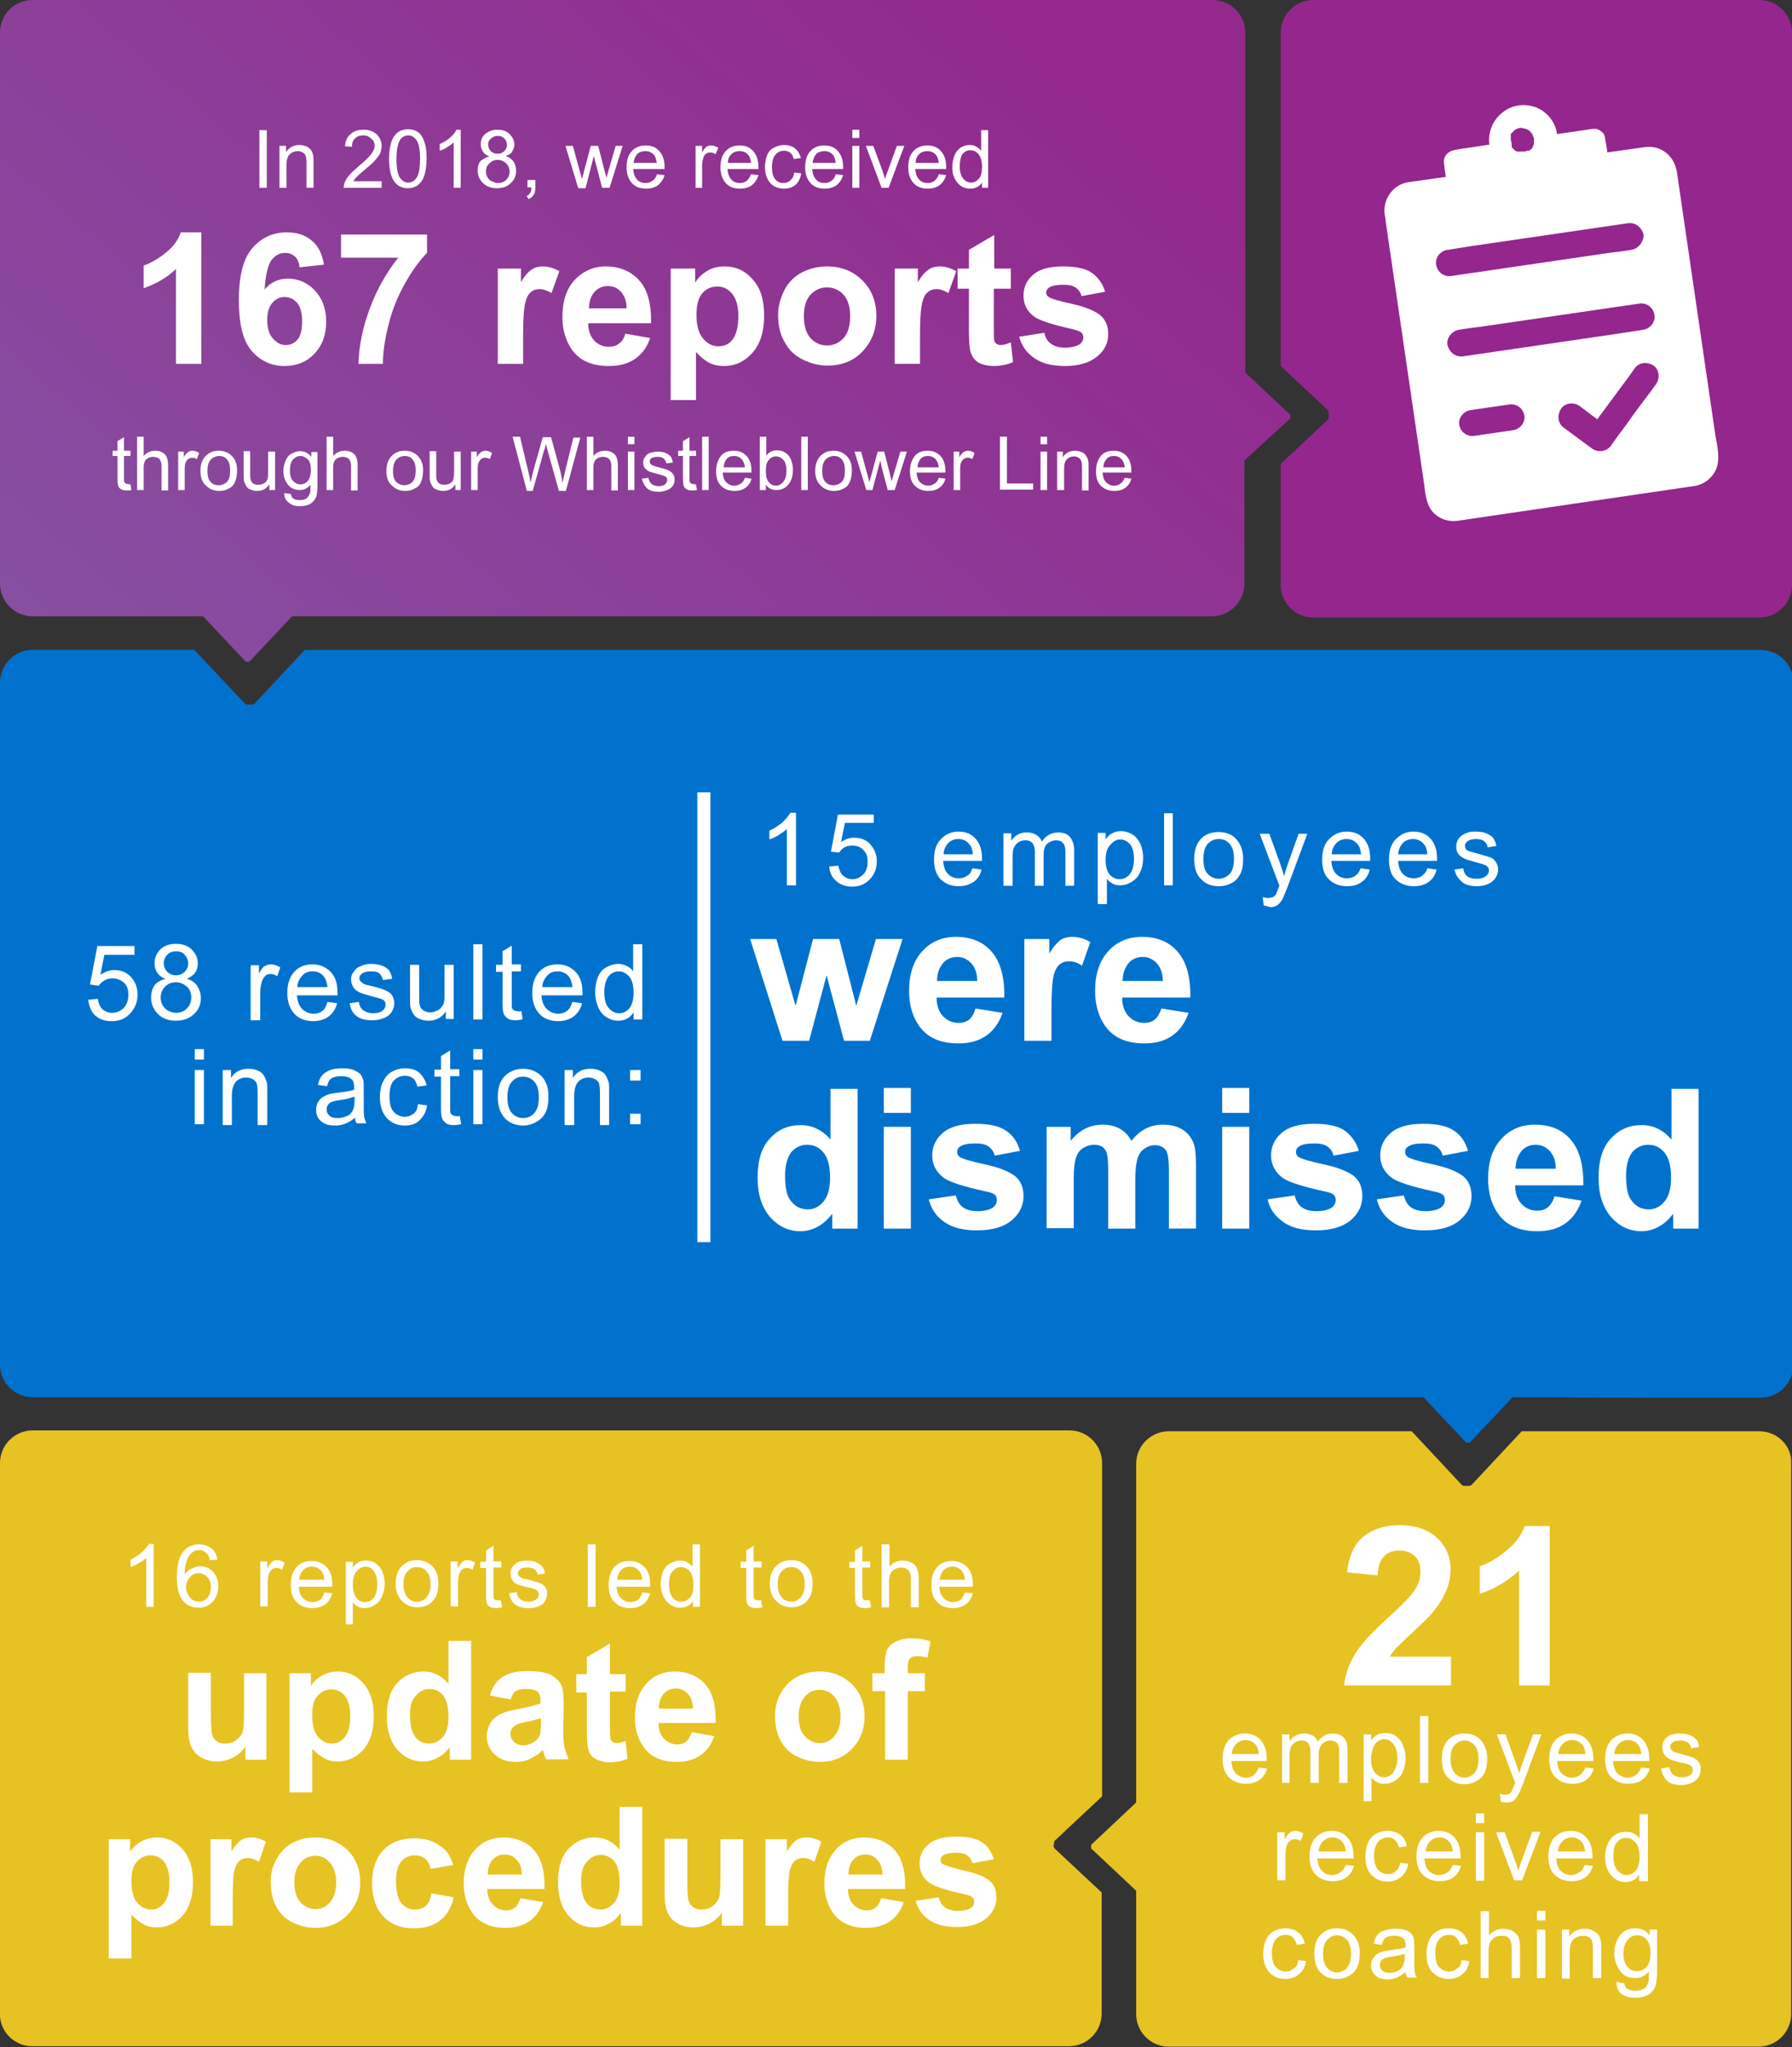 <?xml version="1.0" encoding="utf-8"?>
<!-- Generator: Adobe Illustrator 21.0.2, SVG Export Plug-In . SVG Version: 6.00 Build 0)  -->
<svg version="1.1" id="Layer_1" xmlns="http://www.w3.org/2000/svg" xmlns:xlink="http://www.w3.org/1999/xlink" x="0px" y="0px"
	 viewBox="0 0 410.4 468.7" style="enable-background:new 0 0 410.4 468.7;" xml:space="preserve">
<rect x="0" y="0" width="410.4" height="468.7" fill="#333333" stroke="none"/>
<style type="text/css">
	.st0{fill:#94268E;}
	.st1{fill:url(#SVGID_1_);}
	.st2{fill:#0072CE;}
	.st3{fill:#E7C223;}
	.st4{fill:#FFFFFF;}
	.st5{fill:#13B3E8;}
</style>
<g>
	<g>
		<g>
			<path class="st0" d="M402.9,0h-0.1h-0.1h-35.6h-16.8h-15.7h-33.7h-0.1c-4.1,0-7.5,3.3-7.5,7.5v76.3l10.7,10c0,0,0.1,0.1,0.1,0.1
				c0,0,0,0,0,0c0,0,0.1,0.1,0.1,0.2c0,0,0,0,0,0c0,0.1,0.1,0.1,0.1,0.2c0,0,0,0,0,0c0,0,0,0,0,0c0,0.1,0,0.1,0,0.2c0,0,0,0,0,0.1
				c0,0.1,0,0.1,0,0.2c0,0,0,0.1,0,0.1c0,0,0,0.1,0,0.1c0,0,0,0.1,0,0.1c0,0,0,0.1,0,0.1c0,0.1,0,0.1,0,0.2c0,0,0,0,0,0.1
				c0,0.1,0,0.1,0,0.2c0,0,0,0,0,0c0,0,0,0,0,0c0,0.1,0,0.1-0.1,0.2c0,0,0,0,0,0c0,0.1-0.1,0.1-0.1,0.2c0,0,0,0,0,0
				c0,0,0,0.1-0.1,0.1l-10.7,10v27.7c0,4.1,3.3,7.5,7.5,7.5h0.1h33.7h68.1h0.1h0.1c4.1,0,7.5-3.3,7.5-7.5v0v-0.1V63.7V25V7.5
				C410.4,3.3,407,0,402.9,0z"/>
		</g>
		<g>
			<linearGradient id="SVGID_1_" gradientUnits="userSpaceOnUse" x1="214.571" y1="-13.41" x2="-38.819" y2="282.367">
				<stop  offset="1.054996e-02" style="stop-color:#93298D"/>
				<stop  offset="0.997" style="stop-color:#8064AB"/>
			</linearGradient>
			<path class="st1" d="M295.3,96C295.3,96,295.3,96,295.3,96c0,0,0.1-0.1,0.1-0.1c0,0,0,0,0,0c0,0,0-0.1,0.1-0.1c0,0,0,0,0,0
				c0,0,0,0,0,0c0,0,0-0.1,0-0.1c0,0,0,0,0,0c0,0,0-0.1,0-0.1c0,0,0,0,0-0.1c0,0,0-0.1,0-0.1c0,0,0-0.1,0-0.1c0,0,0,0,0-0.1
				c0,0,0-0.1,0-0.1c0,0,0,0,0,0c0,0,0-0.1,0-0.1c0,0,0,0,0,0c0,0,0,0,0,0c0,0,0-0.1-0.1-0.1c0,0,0,0,0,0c0,0-0.1-0.1-0.1-0.1
				c0,0,0,0,0,0c0,0,0,0-0.1-0.1l-10-9.4V68.8V7.5c0-4.1-3.3-7.5-7.5-7.5h-0.1h-0.1h-16.1h-0.1h-0.1H95.6H28.8H13.4h-0.1h-0.1H7.6
				H7.5C3.3,0,0,3.3,0,7.5v86.7v39.4c0,4.1,3.3,7.5,7.5,7.5h0.1h5.5h0.1h0.1h33.2l9.5,10.1c0,0,0,0,0.1,0.1c0,0,0,0,0,0
				c0,0,0.1,0.1,0.1,0.1c0,0,0,0,0,0c0,0,0.1,0,0.1,0.1c0,0,0,0,0,0c0,0,0,0,0,0c0,0,0.1,0,0.1,0c0,0,0,0,0,0c0,0,0.1,0,0.1,0
				c0,0,0,0,0.1,0c0,0,0.1,0,0.1,0c0,0,0.1,0,0.1,0c0,0,0,0,0.1,0c0,0,0.1,0,0.1,0c0,0,0,0,0,0c0,0,0.1,0,0.1,0c0,0,0,0,0,0
				c0,0,0,0,0,0c0,0,0.1,0,0.1-0.1c0,0,0,0,0,0c0,0,0.1-0.1,0.1-0.1c0,0,0,0,0,0c0,0,0,0,0.1-0.1l9.5-10.1h210.4h0.1h0.1
				c4.1,0,7.5-3.3,7.5-7.5v-15.8v-12.4L295.3,96C295.3,96,295.3,96,295.3,96z"/>
			<path class="st2" d="M346.4,319.9l-9.5,10.1c0,0,0,0-0.1,0.1c0,0,0,0,0,0c0,0-0.1,0.1-0.1,0.1c0,0,0,0,0,0c0,0-0.1,0-0.1,0.1
				c0,0,0,0,0,0c0,0,0,0,0,0c0,0-0.1,0-0.1,0c0,0,0,0,0,0c0,0-0.1,0-0.1,0c0,0,0,0-0.1,0c0,0-0.1,0-0.1,0c0,0-0.1,0-0.1,0
				c0,0,0,0-0.1,0c0,0-0.1,0-0.1,0c0,0,0,0,0,0c0,0-0.1,0-0.1,0c0,0,0,0,0,0c0,0,0,0,0,0c0,0-0.1,0-0.1-0.1c0,0,0,0,0,0
				c0,0-0.1-0.1-0.1-0.1c0,0,0,0,0,0c0,0,0,0-0.1-0.1l-9.5-10.1h-95.1c-0.1,0-0.2,0-0.3,0H7.5c-4.1,0-7.5-3.3-7.5-7.5v0V186.3v-30
				c0-4.1,3.3-7.5,7.5-7.5h0.1h13.7h23.2L56,161c0,0,0.1,0.1,0.1,0.1c0,0,0,0,0,0c0,0,0.1,0.1,0.2,0.1c0,0,0,0,0,0
				c0.1,0,0.1,0.1,0.2,0.1c0,0,0,0,0,0c0,0,0,0,0,0c0.1,0,0.1,0,0.2,0c0,0,0,0,0.1,0c0,0,0.1,0,0.2,0c0,0,0.1,0,0.1,0
				c0,0,0.1,0,0.1,0c0,0,0.1,0,0.1,0c0,0,0.1,0,0.1,0c0.1,0,0.1,0,0.2,0c0,0,0,0,0.1,0c0.1,0,0.1,0,0.2,0c0,0,0,0,0,0c0,0,0,0,0,0
				c0.1,0,0.1,0,0.2-0.1c0,0,0,0,0,0c0.1,0,0.1-0.1,0.2-0.1c0,0,0,0,0,0c0,0,0.1,0,0.1-0.1l11.4-12.2h262.9h70.1h0.1h0.1h0.2
				c4.1,0,7.5,3.3,7.5,7.5V184v2.3v17.8v108.4v0c0,4.1-3.3,7.5-7.5,7.5h-0.1H379L346.4,319.9z"/>
			<path class="st3" d="M402.9,327.7h-0.1h-9.9h0h0h-0.1H359h-10.5l-11.4,12.2c0,0-0.1,0.1-0.1,0.1c0,0,0,0,0,0c0,0-0.1,0.1-0.2,0.1
				c0,0,0,0,0,0c-0.1,0-0.1,0.1-0.2,0.1c0,0,0,0,0,0c0,0,0,0,0,0c-0.1,0-0.1,0-0.2,0c0,0,0,0-0.1,0c-0.1,0-0.1,0-0.2,0
				c0,0-0.1,0-0.1,0c0,0-0.1,0-0.1,0c0,0-0.1,0-0.1,0c0,0-0.1,0-0.1,0c-0.1,0-0.1,0-0.2,0c0,0,0,0-0.1,0c-0.1,0-0.1,0-0.2,0
				c0,0,0,0,0,0c0,0,0,0,0,0c-0.1,0-0.1,0-0.2-0.1c0,0,0,0,0,0c-0.1,0-0.1-0.1-0.2-0.1c0,0,0,0,0,0c0,0-0.1,0-0.1-0.1l-11.4-12.2
				h-22.2h-13.7h-0.1h-10h-0.9h-8.5h-0.1h-0.1c-4.1,0-7.5,3.3-7.5,7.5v77.5l-10,9.4c0,0,0,0-0.1,0.1c0,0,0,0,0,0
				c0,0-0.1,0.1-0.1,0.1c0,0,0,0,0,0c0,0,0,0.1-0.1,0.1c0,0,0,0,0,0c0,0,0,0,0,0c0,0,0,0.1,0,0.1c0,0,0,0,0,0c0,0,0,0.1,0,0.1
				c0,0,0,0,0,0.1c0,0,0,0.1,0,0.1c0,0,0,0.1,0,0.1c0,0,0,0,0,0.1c0,0,0,0.1,0,0.1c0,0,0,0,0,0c0,0,0,0.1,0,0.1c0,0,0,0,0,0
				c0,0,0,0,0,0c0,0,0,0.1,0.1,0.1c0,0,0,0,0,0c0,0,0.1,0.1,0.1,0.1c0,0,0,0,0,0c0,0,0,0,0.1,0.1l10,9.4v28.2c0,4.1,3.3,7.5,7.5,7.5
				h0.1h0.1h8.5h30.9h35.9H359h33.7h0.1h6.1h3.7h0.1c4.1,0,7.5-3.3,7.5-7.5v0v-86.1v-40C410.4,331,407,327.7,402.9,327.7z"/>
			<path class="st3" d="M241.4,422.3c0-0.1,0-0.1,0-0.2c0,0,0,0,0-0.1c0-0.1,0-0.1,0-0.2c0,0,0,0,0,0c0,0,0,0,0,0
				c0-0.1,0-0.1,0.1-0.2c0,0,0,0,0,0c0-0.1,0.1-0.1,0.1-0.2c0,0,0,0,0,0c0,0,0-0.1,0.1-0.1l10.7-10v-76.3c0-4.1-3.3-7.5-7.5-7.5
				h-0.1h-56h-8.7h-66.8H17.7h-0.1h-0.1c0,0,0,0,0,0h-10c-4.1,0-7.5,3.3-7.5,7.5v40v86.1v0c0,0.2,0,0.4,0,0.6
				c0.3,3.8,3.5,6.8,7.4,6.8l9.7,0c0.1,0,0.2,0,0.3,0h0.1h0.1h19.7H209h3.7h0.1h31.9h0.1c4.1,0,7.5-3.3,7.5-7.5v-27.7l-10.7-10
				c0,0-0.1-0.1-0.1-0.1c0,0,0,0,0,0c0,0-0.1-0.1-0.1-0.2c0,0,0,0,0,0c0-0.1-0.1-0.1-0.1-0.2c0,0,0,0,0,0c0,0,0,0,0,0
				c0-0.1,0-0.1,0-0.2c0,0,0,0,0-0.1c0,0,0-0.1,0-0.2c0,0,0-0.1,0-0.1c0,0,0-0.1,0-0.1C241.3,422.5,241.3,422.4,241.4,422.3
				C241.3,422.4,241.3,422.3,241.4,422.3z"/>
		</g>
	</g>
	<g>
		<path class="st4" d="M46.1,83.3h-5.8V61.6c-2.1,2-4.6,3.4-7.4,4.4v-5.2c1.5-0.5,3.1-1.4,4.9-2.8s3-3,3.6-4.8h4.7V83.3z"/>
		<path class="st4" d="M74.2,60.6l-5.6,0.6c-0.1-1.1-0.5-2-1.1-2.5c-0.6-0.5-1.3-0.8-2.2-0.8c-1.2,0-2.2,0.5-3.1,1.6
			c-0.8,1.1-1.4,3.4-1.6,6.8c1.4-1.7,3.2-2.5,5.3-2.5c2.4,0,4.5,0.9,6.2,2.7c1.7,1.8,2.6,4.2,2.6,7.1c0,3.1-0.9,5.5-2.7,7.4
			c-1.8,1.9-4.1,2.8-6.9,2.8c-3,0-5.5-1.2-7.5-3.5c-2-2.4-2.9-6.2-2.9-11.6c0-5.5,1-9.5,3.1-11.9s4.7-3.6,7.9-3.6
			c2.3,0,4.2,0.6,5.7,1.9C72.9,56.3,73.8,58.2,74.2,60.6z M61.2,73.2c0,1.9,0.4,3.3,1.3,4.3c0.9,1,1.8,1.5,2.9,1.5
			c1.1,0,2-0.4,2.7-1.2c0.7-0.8,1.1-2.2,1.1-4.1c0-2-0.4-3.4-1.1-4.3c-0.8-0.9-1.7-1.4-2.9-1.4c-1.1,0-2,0.4-2.8,1.3
			C61.6,70.2,61.2,71.5,61.2,73.2z"/>
		<path class="st4" d="M78.1,59v-5.3h19.7v4.2c-1.6,1.6-3.3,3.9-5,6.9c-1.7,3-3,6.2-3.8,9.5c-0.9,3.4-1.3,6.4-1.3,9h-5.6
			c0.1-4.2,1-8.4,2.6-12.7c1.6-4.3,3.8-8.2,6.5-11.6H78.1z"/>
		<path class="st4" d="M119.8,83.3H114V61.5h5.3v3.1c0.9-1.5,1.7-2.4,2.5-2.9c0.7-0.5,1.6-0.7,2.5-0.7c1.3,0,2.6,0.4,3.8,1.1l-1.8,5
			c-1-0.6-1.9-0.9-2.7-0.9c-0.8,0-1.5,0.2-2,0.7c-0.6,0.4-1,1.2-1.3,2.4c-0.3,1.2-0.5,3.6-0.5,7.3V83.3z"/>
		<path class="st4" d="M143.2,76.4l5.7,1c-0.7,2.1-1.9,3.7-3.5,4.8c-1.6,1.1-3.6,1.6-6,1.6c-3.8,0-6.6-1.2-8.4-3.7
			c-1.4-2-2.2-4.5-2.2-7.5c0-3.6,0.9-6.4,2.8-8.5c1.9-2,4.3-3.1,7.1-3.1c3.2,0,5.8,1.1,7.7,3.2c1.9,2.1,2.8,5.4,2.7,9.8h-14.4
			c0,1.7,0.5,3,1.4,4c0.9,0.9,2,1.4,3.3,1.4c0.9,0,1.7-0.2,2.3-0.7C142.4,78.3,142.9,77.5,143.2,76.4z M143.5,70.6
			c0-1.7-0.5-2.9-1.3-3.8s-1.8-1.3-3-1.3c-1.3,0-2.3,0.5-3.1,1.4c-0.8,0.9-1.2,2.2-1.2,3.7H143.5z"/>
		<path class="st4" d="M153.8,61.5h5.4v3.2c0.7-1.1,1.6-2,2.8-2.7c1.2-0.7,2.5-1,4-1c2.5,0,4.7,1,6.4,3c1.8,2,2.6,4.7,2.6,8.3
			c0,3.6-0.9,6.5-2.7,8.5c-1.8,2-3.9,3-6.5,3c-1.2,0-2.3-0.2-3.3-0.7c-1-0.5-2-1.3-3.1-2.5v11h-5.8V61.5z M159.5,72.1
			c0,2.4,0.5,4.2,1.5,5.4c1,1.2,2.2,1.8,3.5,1.8c1.3,0,2.5-0.5,3.3-1.6s1.3-2.8,1.3-5.3c0-2.3-0.5-4-1.4-5.1c-0.9-1.1-2-1.7-3.4-1.7
			c-1.4,0-2.6,0.5-3.5,1.6S159.5,69.9,159.5,72.1z"/>
		<path class="st4" d="M178.2,72.1c0-1.9,0.5-3.8,1.4-5.6c0.9-1.8,2.3-3.2,4-4.1c1.7-0.9,3.7-1.4,5.8-1.4c3.3,0,6,1.1,8.1,3.2
			c2.1,2.1,3.2,4.8,3.2,8.1c0,3.3-1.1,6-3.2,8.2c-2.1,2.2-4.8,3.2-8,3.2c-2,0-3.9-0.5-5.7-1.4s-3.2-2.2-4.1-4
			C178.7,76.7,178.2,74.6,178.2,72.1z M184.1,72.4c0,2.2,0.5,3.8,1.5,5c1,1.1,2.3,1.7,3.8,1.7c1.5,0,2.8-0.6,3.8-1.7
			c1-1.1,1.5-2.8,1.5-5c0-2.1-0.5-3.8-1.5-4.9c-1-1.1-2.3-1.7-3.8-1.7c-1.5,0-2.8,0.6-3.8,1.7C184.6,68.6,184.1,70.3,184.1,72.4z"/>
		<path class="st4" d="M210.7,83.3h-5.8V61.5h5.3v3.1c0.9-1.5,1.7-2.4,2.5-2.9c0.7-0.5,1.6-0.7,2.5-0.7c1.3,0,2.6,0.4,3.8,1.1
			l-1.8,5c-1-0.6-1.9-0.9-2.7-0.9c-0.8,0-1.5,0.2-2,0.7c-0.6,0.4-1,1.2-1.3,2.4c-0.3,1.2-0.5,3.6-0.5,7.3V83.3z"/>
		<path class="st4" d="M231.5,61.5v4.6h-3.9v8.8c0,1.8,0,2.8,0.1,3.1c0.1,0.3,0.2,0.5,0.5,0.7c0.3,0.2,0.6,0.3,1,0.3
			c0.5,0,1.3-0.2,2.3-0.6l0.5,4.5c-1.3,0.6-2.9,0.9-4.5,0.9c-1,0-2-0.2-2.8-0.5c-0.8-0.3-1.4-0.8-1.8-1.4c-0.4-0.6-0.7-1.3-0.8-2.2
			c-0.1-0.7-0.2-2-0.2-4.1v-9.5h-2.6v-4.6h2.6v-4.3l5.8-3.4v7.7H231.5z"/>
		<path class="st4" d="M233.4,77.1l5.8-0.9c0.2,1.1,0.7,2,1.5,2.5c0.8,0.6,1.8,0.9,3.2,0.9c1.5,0,2.6-0.3,3.4-0.8
			c0.5-0.4,0.8-0.9,0.8-1.5c0-0.4-0.1-0.8-0.4-1.1c-0.3-0.3-0.9-0.5-1.9-0.8c-4.6-1-7.6-2-8.8-2.8c-1.7-1.2-2.6-2.8-2.6-4.9
			c0-1.9,0.7-3.5,2.2-4.8c1.5-1.3,3.8-1.9,6.9-1.9c3,0,5.2,0.5,6.6,1.5s2.4,2.4,3,4.3l-5.4,1c-0.2-0.8-0.7-1.5-1.3-1.9
			c-0.6-0.5-1.6-0.7-2.8-0.7c-1.5,0-2.6,0.2-3.3,0.6c-0.4,0.3-0.7,0.7-0.7,1.2c0,0.4,0.2,0.8,0.6,1c0.5,0.4,2.3,0.9,5.4,1.6
			c3.1,0.7,5.2,1.6,6.4,2.6c1.2,1,1.8,2.5,1.8,4.3c0,2-0.8,3.7-2.5,5.1s-4.1,2.2-7.4,2.2c-3,0-5.3-0.6-7-1.8
			C235.1,80.8,234,79.2,233.4,77.1z"/>
	</g>
	<g>
		<path class="st4" d="M59.4,43V29.8h1.7V43H59.4z"/>
		<path class="st4" d="M64,43v-9.6h1.5v1.4c0.7-1,1.7-1.6,3-1.6c0.6,0,1.1,0.1,1.6,0.3c0.5,0.2,0.8,0.5,1.1,0.8
			c0.2,0.3,0.4,0.7,0.5,1.2c0.1,0.3,0.1,0.8,0.1,1.6V43h-1.6v-5.8c0-0.7-0.1-1.2-0.2-1.5s-0.3-0.6-0.7-0.8s-0.7-0.3-1.1-0.3
			c-0.7,0-1.3,0.2-1.8,0.7c-0.5,0.4-0.8,1.3-0.8,2.5V43H64z"/>
		<path class="st4" d="M87.4,41.4V43h-8.7c0-0.4,0.1-0.8,0.2-1.1c0.2-0.6,0.6-1.2,1.1-1.8s1.2-1.2,2.1-2c1.4-1.2,2.4-2.1,2.9-2.8
			c0.5-0.7,0.8-1.3,0.8-1.9c0-0.6-0.2-1.2-0.7-1.6C84.6,31.3,84,31,83.2,31c-0.8,0-1.4,0.2-1.9,0.7c-0.5,0.5-0.7,1.1-0.7,1.9
			L79,33.5c0.1-1.2,0.5-2.2,1.3-2.8c0.7-0.7,1.7-1,3-1c1.3,0,2.3,0.4,3,1.1c0.7,0.7,1.1,1.6,1.1,2.6c0,0.5-0.1,1-0.3,1.6
			c-0.2,0.5-0.6,1-1.1,1.6c-0.5,0.6-1.3,1.3-2.5,2.3c-1,0.8-1.6,1.4-1.9,1.7c-0.3,0.3-0.5,0.6-0.7,0.9H87.4z"/>
		<path class="st4" d="M89.1,36.4c0-1.6,0.2-2.8,0.5-3.8c0.3-1,0.8-1.7,1.4-2.2c0.6-0.5,1.4-0.8,2.4-0.8c0.7,0,1.3,0.1,1.9,0.4
			s1,0.7,1.3,1.2c0.3,0.5,0.6,1.2,0.8,2c0.2,0.8,0.3,1.8,0.3,3.1c0,1.5-0.2,2.8-0.5,3.8c-0.3,1-0.8,1.7-1.4,2.2
			c-0.6,0.5-1.4,0.8-2.4,0.8c-1.3,0-2.3-0.5-3-1.4C89.6,40.7,89.1,38.9,89.1,36.4z M90.8,36.4c0,2.2,0.3,3.6,0.8,4.3
			c0.5,0.7,1.1,1.1,1.9,1.1s1.4-0.4,1.9-1.1c0.5-0.7,0.8-2.2,0.8-4.3c0-2.2-0.3-3.6-0.8-4.3c-0.5-0.7-1.1-1.1-1.9-1.1
			c-0.7,0-1.3,0.3-1.8,0.9C91.1,32.8,90.8,34.3,90.8,36.4z"/>
		<path class="st4" d="M105.5,43h-1.6V32.6c-0.4,0.4-0.9,0.7-1.5,1.1c-0.6,0.4-1.2,0.7-1.7,0.8V33c0.9-0.4,1.7-0.9,2.4-1.5
			s1.2-1.2,1.4-1.8h1V43z"/>
		<path class="st4" d="M112.1,35.8c-0.7-0.2-1.2-0.6-1.5-1.1c-0.3-0.5-0.5-1-0.5-1.6c0-1,0.3-1.8,1-2.4s1.6-1,2.8-1
			c1.2,0,2.1,0.3,2.8,1s1.1,1.5,1.1,2.4c0,0.6-0.2,1.1-0.5,1.6s-0.8,0.8-1.5,1c0.8,0.3,1.4,0.7,1.8,1.3c0.4,0.6,0.6,1.3,0.6,2.1
			c0,1.1-0.4,2.1-1.2,2.8c-0.8,0.8-1.8,1.2-3.2,1.2c-1.3,0-2.4-0.4-3.2-1.2s-1.2-1.7-1.2-2.9c0-0.9,0.2-1.6,0.7-2.2
			C110.7,36.4,111.3,36,112.1,35.8z M111.3,39.2c0,0.5,0.1,0.9,0.3,1.3c0.2,0.4,0.5,0.8,1,1s0.9,0.4,1.4,0.4c0.8,0,1.4-0.2,1.9-0.7
			c0.5-0.5,0.8-1.1,0.8-1.9c0-0.8-0.3-1.4-0.8-1.9c-0.5-0.5-1.2-0.8-1.9-0.8c-0.8,0-1.4,0.3-1.9,0.8
			C111.6,37.8,111.3,38.4,111.3,39.2z M111.8,33.1c0,0.6,0.2,1.1,0.6,1.5c0.4,0.4,0.9,0.6,1.6,0.6c0.6,0,1.1-0.2,1.5-0.6
			c0.4-0.4,0.6-0.9,0.6-1.4c0-0.6-0.2-1.1-0.6-1.5c-0.4-0.4-0.9-0.6-1.5-0.6c-0.6,0-1.1,0.2-1.5,0.6C112,32,111.8,32.5,111.8,33.1z"
			/>
		<path class="st4" d="M120.8,43v-1.8h1.8V43c0,0.7-0.1,1.2-0.4,1.6c-0.2,0.4-0.6,0.7-1.1,1l-0.5-0.7c0.3-0.1,0.6-0.4,0.8-0.7
			s0.3-0.7,0.3-1.3H120.8z"/>
		<path class="st4" d="M132.4,43l-2.9-9.6h1.7l1.5,5.5l0.6,2.1c0-0.1,0.2-0.8,0.5-2l1.5-5.6h1.7l1.4,5.5l0.5,1.8l0.5-1.8l1.6-5.5
			h1.6l-3,9.6h-1.7l-1.5-5.7l-0.4-1.6l-1.9,7.4H132.4z"/>
		<path class="st4" d="M150.5,39.9l1.7,0.2c-0.3,1-0.8,1.7-1.5,2.3c-0.7,0.5-1.6,0.8-2.7,0.8c-1.4,0-2.5-0.4-3.3-1.3
			c-0.8-0.9-1.2-2.1-1.2-3.6c0-1.6,0.4-2.9,1.2-3.7c0.8-0.9,1.9-1.3,3.2-1.3c1.3,0,2.3,0.4,3.1,1.3s1.2,2.1,1.2,3.7
			c0,0.1,0,0.2,0,0.4H145c0.1,1.1,0.4,1.9,0.9,2.4c0.5,0.6,1.2,0.8,2,0.8c0.6,0,1.1-0.2,1.5-0.5C149.9,41.1,150.2,40.6,150.5,39.9z
			 M145.1,37.3h5.3c-0.1-0.8-0.3-1.4-0.6-1.8c-0.5-0.6-1.2-0.9-2-0.9c-0.7,0-1.4,0.2-1.9,0.7C145.5,35.8,145.2,36.4,145.1,37.3z"/>
		<path class="st4" d="M159.3,43v-9.6h1.5v1.5c0.4-0.7,0.7-1.1,1-1.3c0.3-0.2,0.7-0.3,1-0.3c0.5,0,1.1,0.2,1.7,0.5l-0.6,1.5
			c-0.4-0.2-0.8-0.4-1.2-0.4c-0.4,0-0.7,0.1-1,0.3s-0.5,0.5-0.6,0.9c-0.2,0.6-0.3,1.2-0.3,1.9v5H159.3z"/>
		<path class="st4" d="M172,39.9l1.7,0.2c-0.3,1-0.8,1.7-1.5,2.3c-0.7,0.5-1.6,0.8-2.7,0.8c-1.4,0-2.5-0.4-3.3-1.3
			c-0.8-0.9-1.2-2.1-1.2-3.6c0-1.6,0.4-2.9,1.2-3.7c0.8-0.9,1.9-1.3,3.2-1.3c1.3,0,2.3,0.4,3.1,1.3s1.2,2.1,1.2,3.7
			c0,0.1,0,0.2,0,0.4h-7.1c0.1,1.1,0.4,1.9,0.9,2.4c0.5,0.6,1.2,0.8,2,0.8c0.6,0,1.1-0.2,1.5-0.5C171.4,41.1,171.7,40.6,172,39.9z
			 M166.7,37.3h5.3c-0.1-0.8-0.3-1.4-0.6-1.8c-0.5-0.6-1.2-0.9-2-0.9c-0.7,0-1.4,0.2-1.9,0.7C167,35.8,166.7,36.4,166.7,37.3z"/>
		<path class="st4" d="M181.9,39.5l1.6,0.2c-0.2,1.1-0.6,2-1.3,2.6c-0.7,0.6-1.6,0.9-2.6,0.9c-1.3,0-2.4-0.4-3.2-1.3
			c-0.8-0.9-1.2-2.1-1.2-3.7c0-1,0.2-1.9,0.5-2.7c0.3-0.8,0.9-1.4,1.6-1.7c0.7-0.4,1.5-0.6,2.3-0.6c1,0,1.9,0.3,2.5,0.8
			s1.1,1.3,1.3,2.2l-1.6,0.2c-0.2-0.6-0.4-1.1-0.8-1.4c-0.4-0.3-0.8-0.5-1.4-0.5c-0.8,0-1.5,0.3-2,0.9c-0.5,0.6-0.8,1.5-0.8,2.8
			c0,1.3,0.2,2.2,0.7,2.8s1.1,0.9,1.9,0.9c0.6,0,1.2-0.2,1.6-0.6C181.5,40.9,181.8,40.3,181.9,39.5z"/>
		<path class="st4" d="M191.4,39.9l1.7,0.2c-0.3,1-0.8,1.7-1.5,2.3c-0.7,0.5-1.6,0.8-2.7,0.8c-1.4,0-2.5-0.4-3.3-1.3
			c-0.8-0.9-1.2-2.1-1.2-3.6c0-1.6,0.4-2.9,1.2-3.7c0.8-0.9,1.9-1.3,3.2-1.3c1.3,0,2.3,0.4,3.1,1.3c0.8,0.9,1.2,2.1,1.2,3.7
			c0,0.1,0,0.2,0,0.4H186c0.1,1.1,0.4,1.9,0.9,2.4c0.5,0.6,1.2,0.8,2,0.8c0.6,0,1.1-0.2,1.5-0.5C190.9,41.1,191.2,40.6,191.4,39.9z
			 M186.1,37.3h5.3c-0.1-0.8-0.3-1.4-0.6-1.8c-0.5-0.6-1.2-0.9-2-0.9c-0.7,0-1.4,0.2-1.9,0.7C186.5,35.8,186.2,36.4,186.1,37.3z"/>
		<path class="st4" d="M195.2,31.6v-1.9h1.6v1.9H195.2z M195.2,43v-9.6h1.6V43H195.2z"/>
		<path class="st4" d="M201.9,43l-3.6-9.6h1.7l2.1,5.7c0.2,0.6,0.4,1.3,0.6,1.9c0.1-0.5,0.3-1.1,0.6-1.8l2.1-5.8h1.7l-3.6,9.6H201.9
			z"/>
		<path class="st4" d="M215,39.9l1.7,0.2c-0.3,1-0.8,1.7-1.5,2.3c-0.7,0.5-1.6,0.8-2.7,0.8c-1.4,0-2.5-0.4-3.3-1.3
			c-0.8-0.9-1.2-2.1-1.2-3.6c0-1.6,0.4-2.9,1.2-3.7c0.8-0.9,1.9-1.3,3.2-1.3c1.3,0,2.3,0.4,3.1,1.3s1.2,2.1,1.2,3.7
			c0,0.1,0,0.2,0,0.4h-7.1c0.1,1.1,0.4,1.9,0.9,2.4c0.5,0.6,1.2,0.8,2,0.8c0.6,0,1.1-0.2,1.5-0.5C214.4,41.1,214.8,40.6,215,39.9z
			 M209.7,37.3h5.3c-0.1-0.8-0.3-1.4-0.6-1.8c-0.5-0.6-1.2-0.9-2-0.9c-0.7,0-1.4,0.2-1.9,0.7C210,35.8,209.7,36.4,209.7,37.3z"/>
		<path class="st4" d="M224.9,43v-1.2c-0.6,0.9-1.5,1.4-2.7,1.4c-0.8,0-1.5-0.2-2.1-0.6c-0.6-0.4-1.1-1-1.5-1.8
			c-0.4-0.8-0.5-1.6-0.5-2.6c0-1,0.2-1.8,0.5-2.6c0.3-0.8,0.8-1.4,1.4-1.8s1.3-0.6,2.1-0.6c0.6,0,1.1,0.1,1.5,0.4
			c0.5,0.2,0.8,0.6,1.1,0.9v-4.7h1.6V43H224.9z M219.8,38.2c0,1.2,0.3,2.1,0.8,2.7s1.1,0.9,1.8,0.9c0.7,0,1.3-0.3,1.8-0.9
			c0.5-0.6,0.7-1.5,0.7-2.7c0-1.3-0.3-2.3-0.8-2.9c-0.5-0.6-1.1-0.9-1.9-0.9c-0.7,0-1.3,0.3-1.8,0.9C220,36,219.8,36.9,219.8,38.2z"
			/>
	</g>
	<g>
		<path class="st4" d="M29.9,110.9l0.2,1.3c-0.4,0.1-0.8,0.1-1.1,0.1c-0.5,0-1-0.1-1.3-0.3c-0.3-0.2-0.5-0.4-0.6-0.7
			c-0.1-0.3-0.2-0.9-0.2-1.8v-5.1h-1.1v-1.2h1.1v-2.2l1.5-0.9v3.1h1.5v1.2h-1.5v5.2c0,0.4,0,0.7,0.1,0.8s0.1,0.2,0.3,0.3
			c0.1,0.1,0.3,0.1,0.5,0.1C29.4,110.9,29.6,110.9,29.9,110.9z"/>
		<path class="st4" d="M31.4,112.2V100h1.5v4.4c0.7-0.8,1.6-1.2,2.6-1.2c0.7,0,1.2,0.1,1.7,0.4c0.5,0.3,0.8,0.6,1,1.1
			c0.2,0.5,0.3,1.1,0.3,2v5.6h-1.5v-5.6c0-0.7-0.2-1.3-0.5-1.6c-0.3-0.3-0.8-0.5-1.4-0.5c-0.4,0-0.9,0.1-1.2,0.3
			c-0.4,0.2-0.7,0.5-0.8,0.9c-0.2,0.4-0.2,0.9-0.2,1.6v4.8H31.4z"/>
		<path class="st4" d="M40.8,112.2v-8.8h1.3v1.3c0.3-0.6,0.7-1,1-1.2c0.3-0.2,0.6-0.3,1-0.3c0.5,0,1,0.2,1.5,0.5l-0.5,1.4
			c-0.4-0.2-0.7-0.3-1.1-0.3c-0.3,0-0.6,0.1-0.9,0.3c-0.3,0.2-0.4,0.5-0.6,0.8c-0.2,0.5-0.2,1.1-0.2,1.7v4.6H40.8z"/>
		<path class="st4" d="M45.9,107.8c0-1.6,0.5-2.8,1.4-3.6c0.8-0.7,1.7-1,2.8-1c1.2,0,2.2,0.4,3,1.2c0.8,0.8,1.2,1.9,1.2,3.3
			c0,1.1-0.2,2-0.5,2.7c-0.3,0.7-0.8,1.2-1.5,1.5c-0.7,0.4-1.4,0.5-2.1,0.5c-1.2,0-2.2-0.4-3-1.2C46.3,110.4,45.9,109.3,45.9,107.8z
			 M47.5,107.8c0,1.1,0.2,2,0.7,2.5c0.5,0.6,1.1,0.8,1.9,0.8c0.7,0,1.4-0.3,1.9-0.8s0.7-1.4,0.7-2.6c0-1.1-0.2-1.9-0.7-2.5
			s-1.1-0.8-1.8-0.8c-0.7,0-1.4,0.3-1.9,0.8C47.7,105.8,47.5,106.7,47.5,107.8z"/>
		<path class="st4" d="M61.7,112.2v-1.3c-0.7,1-1.6,1.5-2.8,1.5c-0.5,0-1-0.1-1.5-0.3c-0.5-0.2-0.8-0.4-1-0.8s-0.4-0.7-0.5-1.1
			c-0.1-0.3-0.1-0.8-0.1-1.4v-5.5h1.5v4.9c0,0.8,0,1.3,0.1,1.6c0.1,0.4,0.3,0.7,0.6,0.9c0.3,0.2,0.7,0.3,1.1,0.3s0.9-0.1,1.3-0.3
			s0.7-0.5,0.8-0.9c0.2-0.4,0.2-1,0.2-1.7v-4.7H63v8.8H61.7z"/>
		<path class="st4" d="M65.1,112.9l1.5,0.2c0.1,0.4,0.2,0.8,0.5,1c0.4,0.3,0.9,0.4,1.5,0.4c0.7,0,1.2-0.1,1.6-0.4
			c0.4-0.3,0.6-0.7,0.8-1.2c0.1-0.3,0.1-0.9,0.1-1.9c-0.7,0.8-1.5,1.2-2.4,1.2c-1.2,0-2.1-0.4-2.8-1.3s-1-1.9-1-3.1
			c0-0.8,0.2-1.6,0.5-2.3s0.7-1.3,1.3-1.6s1.3-0.6,2-0.6c1,0,1.9,0.4,2.6,1.3v-1.1h1.4v7.6c0,1.4-0.1,2.3-0.4,2.9
			c-0.3,0.6-0.7,1-1.3,1.4c-0.6,0.3-1.4,0.5-2.2,0.5c-1.1,0-1.9-0.2-2.5-0.7C65.4,114.6,65.1,113.9,65.1,112.9z M66.4,107.6
			c0,1.2,0.2,2,0.7,2.5c0.5,0.5,1,0.8,1.7,0.8c0.7,0,1.3-0.3,1.7-0.8s0.7-1.4,0.7-2.5c0-1.1-0.2-1.9-0.7-2.4
			c-0.5-0.5-1.1-0.8-1.7-0.8c-0.7,0-1.2,0.3-1.7,0.8C66.6,105.8,66.4,106.6,66.4,107.6z"/>
		<path class="st4" d="M74.8,112.2V100h1.5v4.4c0.7-0.8,1.6-1.2,2.6-1.2c0.7,0,1.2,0.1,1.7,0.4c0.5,0.3,0.8,0.6,1,1.1
			c0.2,0.5,0.3,1.1,0.3,2v5.6h-1.5v-5.6c0-0.7-0.2-1.3-0.5-1.6c-0.3-0.3-0.8-0.5-1.4-0.5c-0.4,0-0.9,0.1-1.2,0.3
			c-0.4,0.2-0.7,0.5-0.8,0.9c-0.2,0.4-0.2,0.9-0.2,1.6v4.8H74.8z"/>
		<path class="st4" d="M88.5,107.8c0-1.6,0.5-2.8,1.4-3.6c0.8-0.7,1.7-1,2.8-1c1.2,0,2.2,0.4,3,1.2s1.2,1.9,1.2,3.3
			c0,1.1-0.2,2-0.5,2.7c-0.3,0.7-0.8,1.2-1.5,1.5c-0.7,0.4-1.4,0.5-2.1,0.5c-1.2,0-2.2-0.4-3-1.2C88.8,110.4,88.5,109.3,88.5,107.8z
			 M90,107.8c0,1.1,0.2,2,0.7,2.5s1.1,0.8,1.9,0.8c0.7,0,1.4-0.3,1.9-0.8c0.5-0.6,0.7-1.4,0.7-2.6c0-1.1-0.2-1.9-0.7-2.5
			c-0.5-0.6-1.1-0.8-1.8-0.8c-0.7,0-1.4,0.3-1.9,0.8S90,106.7,90,107.8z"/>
		<path class="st4" d="M104.3,112.2v-1.3c-0.7,1-1.6,1.5-2.8,1.5c-0.5,0-1-0.1-1.5-0.3s-0.8-0.4-1-0.8c-0.2-0.3-0.4-0.7-0.5-1.1
			c-0.1-0.3-0.1-0.8-0.1-1.4v-5.5h1.5v4.9c0,0.8,0,1.3,0.1,1.6c0.1,0.4,0.3,0.7,0.6,0.9c0.3,0.2,0.7,0.3,1.1,0.3s0.9-0.1,1.3-0.3
			c0.4-0.2,0.7-0.5,0.8-0.9s0.2-1,0.2-1.7v-4.7h1.5v8.8H104.3z"/>
		<path class="st4" d="M107.9,112.2v-8.8h1.3v1.3c0.3-0.6,0.7-1,1-1.2c0.3-0.2,0.6-0.3,1-0.3c0.5,0,1,0.2,1.5,0.5l-0.5,1.4
			c-0.4-0.2-0.7-0.3-1.1-0.3c-0.3,0-0.6,0.1-0.9,0.3s-0.4,0.5-0.6,0.8c-0.2,0.5-0.2,1.1-0.2,1.7v4.6H107.9z"/>
		<path class="st4" d="M120.6,112.2l-3.2-12.2h1.7l1.9,8c0.2,0.8,0.4,1.7,0.5,2.5c0.3-1.3,0.5-2.1,0.5-2.2l2.3-8.2h1.9l1.7,6.2
			c0.4,1.5,0.8,3,0.9,4.3c0.2-0.8,0.4-1.7,0.6-2.6l1.9-7.8h1.6l-3.3,12.2h-1.6l-2.6-9.3c-0.2-0.8-0.3-1.3-0.4-1.4
			c-0.1,0.6-0.2,1-0.4,1.4l-2.6,9.3H120.6z"/>
		<path class="st4" d="M134.4,112.2V100h1.5v4.4c0.7-0.8,1.6-1.2,2.6-1.2c0.7,0,1.2,0.1,1.7,0.4c0.5,0.3,0.8,0.6,1,1.1
			c0.2,0.5,0.3,1.1,0.3,2v5.6H140v-5.6c0-0.7-0.2-1.3-0.5-1.6c-0.3-0.3-0.8-0.5-1.4-0.5c-0.4,0-0.9,0.1-1.2,0.3
			c-0.4,0.2-0.7,0.5-0.8,0.9c-0.2,0.4-0.2,0.9-0.2,1.6v4.8H134.4z"/>
		<path class="st4" d="M143.8,101.8V100h1.5v1.7H143.8z M143.8,112.2v-8.8h1.5v8.8H143.8z"/>
		<path class="st4" d="M147,109.6l1.5-0.2c0.1,0.6,0.3,1,0.7,1.4c0.4,0.3,0.9,0.5,1.6,0.5c0.7,0,1.2-0.1,1.5-0.4s0.5-0.6,0.5-1
			c0-0.3-0.1-0.6-0.4-0.8c-0.2-0.1-0.7-0.3-1.5-0.5c-1.1-0.3-1.9-0.5-2.3-0.7c-0.4-0.2-0.7-0.5-1-0.8c-0.2-0.4-0.3-0.8-0.3-1.2
			c0-0.4,0.1-0.8,0.3-1.1s0.4-0.6,0.7-0.8c0.2-0.2,0.5-0.3,1-0.4c0.4-0.1,0.8-0.2,1.3-0.2c0.7,0,1.3,0.1,1.8,0.3
			c0.5,0.2,0.9,0.5,1.2,0.8c0.2,0.3,0.4,0.8,0.5,1.4l-1.5,0.2c-0.1-0.5-0.3-0.8-0.6-1.1s-0.8-0.4-1.3-0.4c-0.7,0-1.2,0.1-1.5,0.3
			c-0.3,0.2-0.4,0.5-0.4,0.8c0,0.2,0.1,0.4,0.2,0.5c0.1,0.2,0.3,0.3,0.6,0.4c0.1,0.1,0.6,0.2,1.3,0.4c1.1,0.3,1.8,0.5,2.2,0.7
			s0.7,0.4,1,0.8s0.4,0.8,0.4,1.3c0,0.5-0.1,1-0.4,1.4c-0.3,0.4-0.7,0.8-1.3,1c-0.5,0.2-1.2,0.4-1.9,0.4c-1.1,0-2-0.2-2.6-0.7
			S147.2,110.5,147,109.6z"/>
		<path class="st4" d="M159.4,110.9l0.2,1.3c-0.4,0.1-0.8,0.1-1.1,0.1c-0.5,0-1-0.1-1.3-0.3c-0.3-0.2-0.5-0.4-0.6-0.7
			s-0.2-0.9-0.2-1.8v-5.1h-1.1v-1.2h1.1v-2.2l1.5-0.9v3.1h1.5v1.2h-1.5v5.2c0,0.4,0,0.7,0.1,0.8c0.1,0.1,0.1,0.2,0.3,0.3
			c0.1,0.1,0.3,0.1,0.5,0.1C158.9,110.9,159.1,110.9,159.4,110.9z"/>
		<path class="st4" d="M160.8,112.2V100h1.5v12.2H160.8z"/>
		<path class="st4" d="M170.6,109.4l1.5,0.2c-0.2,0.9-0.7,1.6-1.4,2.1c-0.7,0.5-1.5,0.7-2.5,0.7c-1.3,0-2.3-0.4-3.1-1.2
			c-0.8-0.8-1.1-1.9-1.1-3.3c0-1.5,0.4-2.6,1.1-3.5s1.8-1.2,3-1.2c1.2,0,2.1,0.4,2.9,1.2c0.7,0.8,1.1,1.9,1.1,3.4c0,0.1,0,0.2,0,0.4
			h-6.6c0.1,1,0.3,1.7,0.8,2.2c0.5,0.5,1.1,0.8,1.8,0.8c0.5,0,1-0.1,1.4-0.4C170.1,110.5,170.4,110,170.6,109.4z M165.7,107h4.9
			c-0.1-0.7-0.3-1.3-0.6-1.7c-0.5-0.6-1.1-0.9-1.9-0.9c-0.7,0-1.3,0.2-1.7,0.7C166,105.6,165.8,106.2,165.7,107z"/>
		<path class="st4" d="M175.4,112.2H174V100h1.5v4.3c0.6-0.8,1.4-1.2,2.4-1.2c0.5,0,1.1,0.1,1.5,0.3s0.9,0.5,1.2,0.9
			s0.6,0.9,0.7,1.4c0.2,0.6,0.3,1.2,0.3,1.8c0,1.5-0.4,2.7-1.1,3.5c-0.7,0.8-1.6,1.2-2.7,1.2c-1,0-1.9-0.4-2.4-1.3V112.2z
			 M175.4,107.7c0,1.1,0.1,1.8,0.4,2.3c0.5,0.8,1.1,1.2,1.9,1.2c0.7,0,1.2-0.3,1.7-0.9s0.7-1.4,0.7-2.5c0-1.2-0.2-2-0.7-2.5
			c-0.5-0.5-1-0.8-1.7-0.8c-0.7,0-1.2,0.3-1.7,0.9S175.4,106.7,175.4,107.7z"/>
		<path class="st4" d="M183.5,112.2V100h1.5v12.2H183.5z"/>
		<path class="st4" d="M186.7,107.8c0-1.6,0.5-2.8,1.4-3.6c0.8-0.7,1.7-1,2.8-1c1.2,0,2.2,0.4,3,1.2c0.8,0.8,1.2,1.9,1.2,3.3
			c0,1.1-0.2,2-0.5,2.7c-0.3,0.7-0.8,1.2-1.5,1.5c-0.7,0.4-1.4,0.5-2.1,0.5c-1.2,0-2.2-0.4-3-1.2
			C187.1,110.4,186.7,109.3,186.7,107.8z M188.3,107.8c0,1.1,0.2,2,0.7,2.5c0.5,0.6,1.1,0.8,1.9,0.8c0.7,0,1.4-0.3,1.9-0.8
			s0.7-1.4,0.7-2.6c0-1.1-0.2-1.9-0.7-2.5s-1.1-0.8-1.8-0.8c-0.7,0-1.4,0.3-1.9,0.8C188.5,105.8,188.3,106.7,188.3,107.8z"/>
		<path class="st4" d="M198.4,112.2l-2.7-8.8h1.5l1.4,5.1l0.5,1.9c0-0.1,0.2-0.7,0.5-1.8l1.4-5.2h1.5l1.3,5.1l0.4,1.7l0.5-1.7
			l1.5-5.1h1.5l-2.8,8.8h-1.6l-1.4-5.3l-0.3-1.5l-1.8,6.8H198.4z"/>
		<path class="st4" d="M215,109.4l1.5,0.2c-0.2,0.9-0.7,1.6-1.4,2.1c-0.7,0.5-1.5,0.7-2.5,0.7c-1.3,0-2.3-0.4-3.1-1.2
			c-0.8-0.8-1.1-1.9-1.1-3.3c0-1.5,0.4-2.6,1.1-3.5s1.8-1.2,3-1.2c1.2,0,2.1,0.4,2.9,1.2c0.7,0.8,1.1,1.9,1.1,3.4c0,0.1,0,0.2,0,0.4
			h-6.6c0.1,1,0.3,1.7,0.8,2.2c0.5,0.5,1.1,0.8,1.8,0.8c0.5,0,1-0.1,1.4-0.4C214.5,110.5,214.8,110,215,109.4z M210.1,107h4.9
			c-0.1-0.7-0.3-1.3-0.6-1.7c-0.5-0.6-1.1-0.9-1.9-0.9c-0.7,0-1.3,0.2-1.7,0.7C210.4,105.6,210.2,106.2,210.1,107z"/>
		<path class="st4" d="M218.4,112.2v-8.8h1.3v1.3c0.3-0.6,0.7-1,1-1.2c0.3-0.2,0.6-0.3,1-0.3c0.5,0,1,0.2,1.5,0.5l-0.5,1.4
			c-0.4-0.2-0.7-0.3-1.1-0.3c-0.3,0-0.6,0.1-0.9,0.3c-0.3,0.2-0.4,0.5-0.6,0.8c-0.2,0.5-0.2,1.1-0.2,1.7v4.6H218.4z"/>
		<path class="st4" d="M229,112.2V100h1.6v10.7h6v1.4H229z"/>
		<path class="st4" d="M238.3,101.8V100h1.5v1.7H238.3z M238.3,112.2v-8.8h1.5v8.8H238.3z"/>
		<path class="st4" d="M242.1,112.2v-8.8h1.3v1.3c0.6-1,1.6-1.5,2.8-1.5c0.5,0,1,0.1,1.5,0.3c0.4,0.2,0.8,0.4,1,0.8
			c0.2,0.3,0.4,0.7,0.5,1.1c0.1,0.3,0.1,0.8,0.1,1.5v5.4h-1.5v-5.4c0-0.6-0.1-1.1-0.2-1.4c-0.1-0.3-0.3-0.5-0.6-0.7s-0.6-0.3-1-0.3
			c-0.6,0-1.2,0.2-1.6,0.6c-0.5,0.4-0.7,1.2-0.7,2.3v4.8H242.1z"/>
		<path class="st4" d="M257.6,109.4l1.5,0.2c-0.2,0.9-0.7,1.6-1.4,2.1c-0.7,0.5-1.5,0.7-2.5,0.7c-1.3,0-2.3-0.4-3.1-1.2
			c-0.8-0.8-1.1-1.9-1.1-3.3c0-1.5,0.4-2.6,1.1-3.5s1.8-1.2,3-1.2c1.2,0,2.1,0.4,2.9,1.2c0.7,0.8,1.1,1.9,1.1,3.4c0,0.1,0,0.2,0,0.4
			h-6.6c0.1,1,0.3,1.7,0.8,2.2c0.5,0.5,1.1,0.8,1.8,0.8c0.5,0,1-0.1,1.4-0.4C257,110.5,257.3,110,257.6,109.4z M252.7,107h4.9
			c-0.1-0.7-0.3-1.3-0.6-1.7c-0.5-0.6-1.1-0.9-1.9-0.9c-0.7,0-1.3,0.2-1.7,0.7C253,105.6,252.7,106.2,252.7,107z"/>
	</g>
	<line class="st5" x1="392.6" y1="327.7" x2="392.5" y2="327.7"/>
	<path class="st4" d="M392.9,100L384,39.1c0-0.1,0-0.2-0.1-0.3c-0.5-2.3-2.1-4.2-4.4-4.9c-1.2-0.4-2.4-0.3-3.6-0.1l-7.8,1.1
		c-0.1-1-0.3-2.1-0.5-3.1c0-0.1,0-0.1,0-0.2c-0.1-0.7-0.4-1.2-1-1.6c-0.4-0.3-0.7-0.4-1.1-0.5c-0.1,0-0.1,0-0.2,0l0,0c0,0,0,0,0,0
		c-0.1,0-0.3,0-0.4,0l0,0c0,0,0,0,0,0c0,0,0,0,0,0c0,0-0.1,0.1-0.1,0l-8.2,1.2c-0.1-0.5-0.2-1.1-0.4-1.6c-0.8-2.2-2.8-4.1-5-4.7
		c-2.4-0.7-4.9-0.3-6.9,1.2c-1.7,1.2-2.9,3.2-3.2,5.3c-0.1,0.7-0.1,1.5,0,2.2l-5.2,0.8c-1,0.1-2,0.3-3,0.5c-1.4,0.3-2.4,1.5-2.2,2.9
		c0,0.3,0.1,0.7,0.1,1l0.3,2.2c-2.8,0.4-5.7,0.8-8.5,1.2c-3.5,0.5-5.9,3.8-5.5,7.3c0.1,0.5,0.2,0.9,0.2,1.4l8.8,60.1
		c0.3,2.1,0.4,4.5,1.7,6.3c1.5,2,3.9,2.8,6.3,2.4l51.7-7.6c0.7-0.1,1.4-0.2,2.1-0.3c3-0.4,5.5-2.9,5.6-6.1
		C393.6,103.4,393.2,101.6,392.9,100z M346,31.9c0,0,0-0.1,0-0.1c0-0.1,0-0.2,0-0.3c0,0,0-0.1,0-0.1c0,0,0,0,0,0c0,0,0,0,0-0.1
		c0,0,0-0.1,0-0.1l0,0l0,0c0,0,0,0,0,0s0,0,0,0l0,0c0,0,0,0,0-0.1c0,0,0-0.1,0-0.1c0,0,0,0,0,0c0,0,0,0,0,0c0,0,0,0,0,0l0,0
		c0,0,0,0,0,0c0,0,0,0,0,0c0,0,0,0,0,0c0,0,0,0,0,0c0,0,0,0,0,0c0,0,0,0,0,0c0,0,0,0,0,0c0,0,0,0,0,0c0,0,0,0,0,0c0,0,0-0.1,0-0.1
		l0,0c0,0,0,0,0-0.1c0,0,0-0.1,0-0.1c0,0,0-0.1,0.1-0.1c0,0,0-0.1,0.1-0.1c0,0,0,0,0,0c0,0,0-0.1,0.1-0.1c0,0,0.1-0.1,0.1-0.1
		c0.3-0.4,0.6-0.6,1-0.8c0,0,0,0,0,0c0,0,0,0,0,0l0,0c0.1,0,0.1-0.1,0.2-0.1c0,0,0,0,0.1,0c0.2-0.1,0.3-0.1,0.5-0.1l0,0
		c0.1,0,0.3-0.1,0.4,0c0,0,0.1,0,0.1,0l0,0c0,0,0,0,0,0c0,0,0,0,0.1,0.1l0,0c0.2,0,0.4,0,0.5,0.1c0,0,0,0,0.1,0
		c0.3,0.1,0.6,0.2,0.8,0.4c0,0,0.1,0,0.1,0.1c0,0,0.1,0.1,0.1,0.1c0.3,0.3,0.6,0.6,0.7,1.1c0,0.1,0.1,0.1,0.1,0.2c0,0,0,0.1,0.1,0.2
		c0,0,0,0,0,0c0,0,0,0,0,0l0,0c0,0,0,0,0,0.1c0,0,0,0.1,0,0.1l0,0c0,0,0,0.1,0,0.1s0,0.1,0,0.1s0,0.1,0,0.1c0,0,0,0,0,0c0,0,0,0,0,0
		c0,0,0,0,0,0.1c0,0.1,0,0.1,0,0.1c0,0,0,0,0,0.1c0,0.1,0,0.1,0,0.1c0,0,0,0.1,0,0.1c0,0,0,0.1,0,0.1c0,0,0,0,0,0c0,0,0,0,0,0
		c0,0,0,0,0,0l0,0c0,0,0,0.1,0,0.1c0,0,0,0,0,0c0,0,0,0,0,0.1c0,0,0,0.1,0,0.1c0,0,0,0.1-0.1,0.1c0,0,0,0,0,0.1
		c0,0.1-0.1,0.1-0.1,0.2c0,0,0,0,0,0.1c0,0.1-0.1,0.1-0.1,0.2c0,0.1,0,0.1-0.1,0.2l0,0l0,0c0,0-0.1,0.1-0.1,0.1c0,0-0.1,0.1-0.1,0.1
		l0,0c0,0-0.1,0.1-0.1,0.1c0,0,0,0,0,0c0,0,0,0-0.1,0.1l0,0c-0.1,0.1-0.2,0.1-0.2,0.2c0,0,0,0-0.1,0c0,0,0,0-0.1,0l0,0c0,0,0,0,0,0
		c0,0,0,0,0,0s0,0,0,0c0,0,0,0-0.1,0c0,0,0,0-0.1,0c0,0,0,0-0.1,0c-0.2,0.1-0.5,0.2-0.8,0.2c0,0,0,0-0.1,0c0,0,0,0-0.1,0
		c0,0,0,0,0,0c0,0,0,0-0.1,0c0,0,0,0,0,0c0,0,0,0,0,0s0,0,0,0c0,0,0,0-0.1,0c0,0-0.1,0-0.1,0c0,0,0,0-0.1,0c-0.1,0-0.2,0-0.3,0
		c0,0-0.1,0-0.1,0c0,0-0.1,0-0.1,0l0,0l0,0c0,0,0,0,0,0l0,0c0,0,0,0,0,0c0,0,0,0,0,0c0,0,0,0,0,0c0,0,0,0,0,0l0,0c0,0,0,0,0,0
		c0,0,0,0-0.1,0c0,0,0,0-0.1,0l0,0c0,0,0,0,0,0c0,0,0,0,0,0c0,0,0,0-0.1,0c0,0,0,0,0,0c0,0,0,0-0.1,0c0,0,0,0,0,0c0,0,0,0,0,0
		c0,0,0,0,0,0l0,0c0,0,0,0,0,0c0,0,0,0-0.1,0c0,0,0,0,0,0c-0.1,0-0.1-0.1-0.2-0.1c0,0-0.1,0-0.1-0.1c0,0,0,0,0,0s0,0,0,0l0,0
		c0,0,0,0,0,0c0,0,0,0-0.1,0l0,0l0,0c0,0,0,0,0,0l0,0c0,0,0,0,0,0c0,0,0,0,0,0c0,0-0.1-0.1-0.1-0.1c0,0-0.1-0.1-0.1-0.1
		c-0.1-0.1-0.1-0.1-0.2-0.2c0,0,0-0.1-0.1-0.1c0,0,0,0,0,0c0,0,0,0-0.1-0.1c0,0,0-0.1-0.1-0.1c0,0,0,0,0,0c0,0,0-0.1-0.1-0.1
		c0,0,0,0,0-0.1c0,0,0,0,0,0c0,0,0,0,0-0.1c0,0,0,0,0-0.1c0,0,0,0,0-0.1c0,0,0-0.1,0-0.1c0,0,0-0.1,0-0.1l0,0l0,0c0,0,0,0,0,0
		c0,0,0-0.1,0-0.1l0,0c0,0,0-0.1,0-0.1C346,32,346,32,346,31.9z M346.5,98.5l-8.9,1.3c-1.7,0.2-3.1-0.9-3.4-2.5
		c-0.3-1.6,1-3.2,2.6-3.4l8.9-1.3c1.7-0.2,3.1,0.9,3.4,2.5C349.4,96.7,348.1,98.3,346.5,98.5z M379.3,87.9c-0.4,0.6-0.9,1.2-1.3,1.8
		c-1.9,2.5-3.8,5-5.6,7.6c-1.2,1.6-2.4,3.2-3.5,4.8c-1,1.3-2.9,1.6-4.3,0.6c-2.2-1.6-4.3-3.2-6.5-4.8c-1.4-1-1.5-2.9-0.6-4.3
		c0.9-1.4,3-1.6,4.3-0.6c1.3,1,2.7,2,4,3c1.7-2.3,3.4-4.6,5.1-6.9c1.2-1.6,2.4-3.2,3.5-4.8c1-1.4,2.9-1.5,4.3-0.6
		C380,84.6,380.2,86.6,379.3,87.9z M376.3,75.5C376.3,75.5,376.3,75.6,376.3,75.5c-1.7,0.3-3.4,0.5-5.1,0.8L335,81.6
		c-1.7,0.2-3.1-1-3.5-2.6c-0.3-1.6,1-3.2,2.6-3.5c0,0,0.1,0,0.1,0c1.7-0.3,3.4-0.5,5-0.7l36.3-5.3c1.7-0.2,3.1,0.9,3.4,2.6
		C379.2,73.7,377.9,75.3,376.3,75.5z M373.6,57.2C373.6,57.2,373.6,57.2,373.6,57.2c-1.7,0.3-3.4,0.5-5.1,0.7l-36.2,5.3
		c-1.7,0.2-3.1-0.9-3.4-2.6c-0.3-1.6,1-3.2,2.6-3.4c0,0,0,0,0.1,0c1.7-0.3,3.4-0.5,5-0.8l36.3-5.3c1.7-0.2,3.1,1,3.5,2.6
		C376.5,55.3,375.2,57,373.6,57.2z"/>
	<g>
		<path class="st4" d="M332.3,379.4v6.5h-24.5c0.3-2.5,1.1-4.8,2.4-7s3.9-5.1,7.9-8.7c3.2-2.9,5.1-4.9,5.8-6c1-1.4,1.4-2.9,1.4-4.3
			c0-1.6-0.4-2.8-1.3-3.6c-0.8-0.8-2-1.3-3.5-1.3c-1.5,0-2.6,0.4-3.5,1.3c-0.9,0.9-1.4,2.3-1.5,4.4l-7-0.7c0.4-3.8,1.7-6.6,3.9-8.3
			c2.2-1.7,4.9-2.5,8.2-2.5c3.6,0,6.4,1,8.5,2.9c2.1,1.9,3.1,4.4,3.1,7.2c0,1.6-0.3,3.2-0.9,4.7c-0.6,1.5-1.5,3-2.8,4.7
			c-0.8,1.1-2.4,2.6-4.6,4.7c-2.2,2-3.6,3.4-4.2,4c-0.6,0.7-1.1,1.3-1.4,1.9H332.3z"/>
		<path class="st4" d="M354.9,385.9h-7v-26.3c-2.6,2.4-5.6,4.2-9,5.3v-6.3c1.8-0.6,3.8-1.7,5.9-3.4c2.1-1.7,3.6-3.6,4.4-5.8h5.7
			V385.9z"/>
		<path class="st4" d="M288.3,404.7l1.9,0.2c-0.3,1.1-0.9,2-1.7,2.6s-1.9,0.9-3.2,0.9c-1.6,0-2.9-0.5-3.9-1.5c-1-1-1.4-2.4-1.4-4.2
			c0-1.9,0.5-3.3,1.4-4.3c1-1,2.2-1.5,3.7-1.5c1.5,0,2.7,0.5,3.6,1.5s1.4,2.4,1.4,4.3c0,0.1,0,0.3,0,0.5H282c0.1,1.2,0.4,2.2,1,2.8
			c0.6,0.6,1.4,1,2.3,1c0.7,0,1.3-0.2,1.8-0.5C287.6,406,288,405.4,288.3,404.7z M282.1,401.6h6.2c-0.1-0.9-0.3-1.6-0.7-2.1
			c-0.6-0.7-1.4-1.1-2.3-1.1c-0.9,0-1.6,0.3-2.2,0.9C282.5,399.9,282.2,400.6,282.1,401.6z"/>
		<path class="st4" d="M293.6,408.2v-11.1h1.7v1.6c0.3-0.5,0.8-1,1.4-1.3s1.2-0.5,2-0.5c0.8,0,1.5,0.2,2,0.5
			c0.5,0.3,0.9,0.8,1.1,1.4c0.9-1.3,2-1.9,3.4-1.9c1.1,0,1.9,0.3,2.5,0.9s0.9,1.5,0.9,2.8v7.6h-1.9v-7c0-0.8-0.1-1.3-0.2-1.6
			c-0.1-0.3-0.3-0.6-0.7-0.8s-0.7-0.3-1.1-0.3c-0.8,0-1.4,0.3-1.9,0.8c-0.5,0.5-0.8,1.3-0.8,2.5v6.4h-1.9V401c0-0.8-0.2-1.5-0.5-1.9
			s-0.8-0.6-1.5-0.6c-0.5,0-1,0.1-1.5,0.4c-0.4,0.3-0.8,0.7-1,1.2c-0.2,0.5-0.3,1.3-0.3,2.3v5.8H293.6z"/>
		<path class="st4" d="M312.3,412.5v-15.4h1.7v1.4c0.4-0.6,0.9-1,1.4-1.3c0.5-0.3,1.1-0.4,1.8-0.4c0.9,0,1.8,0.2,2.5,0.7
			c0.7,0.5,1.3,1.2,1.6,2.1c0.4,0.9,0.6,1.9,0.6,2.9c0,1.1-0.2,2.2-0.6,3.1c-0.4,0.9-1,1.6-1.8,2.1c-0.8,0.5-1.6,0.7-2.5,0.7
			c-0.6,0-1.2-0.1-1.7-0.4s-0.9-0.6-1.2-1v5.4H312.3z M314,402.7c0,1.4,0.3,2.5,0.9,3.2c0.6,0.7,1.3,1,2.1,1c0.8,0,1.6-0.4,2.1-1.1
			s0.9-1.8,0.9-3.3c0-1.4-0.3-2.5-0.9-3.2c-0.6-0.7-1.3-1.1-2.1-1.1c-0.8,0-1.5,0.4-2.1,1.1C314.4,400.2,314,401.3,314,402.7z"/>
		<path class="st4" d="M325.2,408.2v-15.3h1.9v15.3H325.2z"/>
		<path class="st4" d="M330.2,402.7c0-2.1,0.6-3.6,1.7-4.6c1-0.8,2.1-1.2,3.5-1.2c1.5,0,2.8,0.5,3.7,1.5s1.5,2.4,1.5,4.1
			c0,1.4-0.2,2.6-0.6,3.4c-0.4,0.8-1.1,1.5-1.9,1.9c-0.8,0.5-1.7,0.7-2.7,0.7c-1.6,0-2.8-0.5-3.8-1.5S330.2,404.6,330.2,402.7z
			 M332.2,402.7c0,1.4,0.3,2.5,0.9,3.2c0.6,0.7,1.4,1.1,2.3,1.1c0.9,0,1.7-0.4,2.3-1.1c0.6-0.7,0.9-1.8,0.9-3.2
			c0-1.4-0.3-2.4-0.9-3.1s-1.4-1.1-2.3-1.1c-0.9,0-1.7,0.4-2.3,1.1C332.5,400.2,332.2,401.3,332.2,402.7z"/>
		<path class="st4" d="M343.7,412.5l-0.2-1.8c0.4,0.1,0.8,0.2,1.1,0.2c0.4,0,0.8-0.1,1-0.2c0.3-0.1,0.5-0.3,0.6-0.6
			c0.1-0.2,0.3-0.7,0.6-1.4c0-0.1,0.1-0.3,0.2-0.5l-4.2-11.1h2l2.3,6.4c0.3,0.8,0.6,1.7,0.8,2.6c0.2-0.9,0.5-1.7,0.8-2.5l2.4-6.5
			h1.9l-4.2,11.3c-0.5,1.2-0.8,2.1-1.1,2.5c-0.3,0.6-0.7,1.1-1.1,1.4c-0.4,0.3-0.9,0.4-1.5,0.4C344.6,412.7,344.2,412.7,343.7,412.5
			z"/>
		<path class="st4" d="M363.1,404.7l1.9,0.2c-0.3,1.1-0.9,2-1.7,2.6s-1.9,0.9-3.2,0.9c-1.6,0-2.9-0.5-3.9-1.5c-1-1-1.4-2.4-1.4-4.2
			c0-1.9,0.5-3.3,1.4-4.3c1-1,2.2-1.5,3.7-1.5c1.5,0,2.7,0.5,3.6,1.5s1.4,2.4,1.4,4.3c0,0.1,0,0.3,0,0.5h-8.3c0.1,1.2,0.4,2.2,1,2.8
			s1.4,1,2.3,1c0.7,0,1.3-0.2,1.8-0.5C362.4,406,362.8,405.4,363.1,404.7z M356.9,401.6h6.2c-0.1-0.9-0.3-1.6-0.7-2.1
			c-0.6-0.7-1.4-1.1-2.3-1.1c-0.9,0-1.6,0.3-2.2,0.9S356.9,400.6,356.9,401.6z"/>
		<path class="st4" d="M375.9,404.7l1.9,0.2c-0.3,1.1-0.9,2-1.7,2.6s-1.9,0.9-3.2,0.9c-1.6,0-2.9-0.5-3.9-1.5c-1-1-1.4-2.4-1.4-4.2
			c0-1.9,0.5-3.3,1.4-4.3c1-1,2.2-1.5,3.7-1.5c1.5,0,2.7,0.5,3.6,1.5s1.4,2.4,1.4,4.3c0,0.1,0,0.3,0,0.5h-8.3c0.1,1.2,0.4,2.2,1,2.8
			c0.6,0.6,1.4,1,2.3,1c0.7,0,1.3-0.2,1.8-0.5C375.2,406,375.6,405.4,375.9,404.7z M369.7,401.6h6.2c-0.1-0.9-0.3-1.6-0.7-2.1
			c-0.6-0.7-1.4-1.1-2.3-1.1c-0.9,0-1.6,0.3-2.2,0.9C370.1,399.9,369.8,400.6,369.7,401.6z"/>
		<path class="st4" d="M380.4,404.9l1.9-0.3c0.1,0.7,0.4,1.3,0.9,1.7c0.5,0.4,1.1,0.6,2,0.6c0.9,0,1.5-0.2,1.9-0.5s0.6-0.8,0.6-1.2
			c0-0.4-0.2-0.8-0.6-1c-0.3-0.2-0.9-0.4-1.9-0.6c-1.4-0.3-2.3-0.6-2.9-0.9c-0.5-0.3-0.9-0.6-1.2-1.1c-0.3-0.5-0.4-0.9-0.4-1.5
			c0-0.5,0.1-1,0.3-1.4c0.2-0.4,0.5-0.8,0.9-1.1c0.3-0.2,0.7-0.4,1.2-0.5c0.5-0.1,1-0.2,1.6-0.2c0.9,0,1.6,0.1,2.3,0.4
			c0.7,0.2,1.1,0.6,1.5,1s0.5,1,0.6,1.7l-1.8,0.3c-0.1-0.6-0.3-1-0.7-1.3s-1-0.5-1.7-0.5c-0.9,0-1.5,0.1-1.8,0.4
			c-0.4,0.3-0.6,0.6-0.6,1c0,0.2,0.1,0.5,0.2,0.7c0.2,0.2,0.4,0.4,0.7,0.5c0.2,0.1,0.7,0.2,1.7,0.5c1.3,0.4,2.3,0.6,2.8,0.9
			c0.5,0.2,0.9,0.6,1.2,1c0.3,0.4,0.4,1,0.4,1.6c0,0.6-0.2,1.2-0.5,1.8c-0.4,0.6-0.9,1-1.6,1.3c-0.7,0.3-1.5,0.5-2.3,0.5
			c-1.4,0-2.5-0.3-3.3-0.9C381.1,407,380.6,406.1,380.4,404.9z"/>
		<path class="st4" d="M292.5,430.6v-11.1h1.7v1.7c0.4-0.8,0.8-1.3,1.2-1.6c0.4-0.3,0.8-0.4,1.2-0.4c0.6,0,1.3,0.2,1.9,0.6l-0.6,1.7
			c-0.5-0.3-0.9-0.4-1.4-0.4c-0.4,0-0.8,0.1-1.1,0.4c-0.3,0.2-0.6,0.6-0.7,1c-0.2,0.7-0.3,1.4-0.3,2.2v5.8H292.5z"/>
		<path class="st4" d="M308.2,427l1.9,0.2c-0.3,1.1-0.9,2-1.7,2.6s-1.9,0.9-3.2,0.9c-1.6,0-2.9-0.5-3.9-1.5c-1-1-1.4-2.4-1.4-4.2
			c0-1.9,0.5-3.3,1.4-4.3c1-1,2.2-1.5,3.7-1.5c1.5,0,2.7,0.5,3.6,1.5s1.4,2.4,1.4,4.3c0,0.1,0,0.3,0,0.5h-8.3c0.1,1.2,0.4,2.2,1,2.8
			c0.6,0.6,1.4,1,2.3,1c0.7,0,1.3-0.2,1.8-0.5S307.9,427.8,308.2,427z M302,423.9h6.2c-0.1-0.9-0.3-1.6-0.7-2.1
			c-0.6-0.7-1.4-1.1-2.3-1.1c-0.9,0-1.6,0.3-2.2,0.9C302.4,422.2,302,423,302,423.9z"/>
		<path class="st4" d="M320.7,426.5l1.8,0.2c-0.2,1.3-0.7,2.3-1.6,3c-0.8,0.7-1.9,1.1-3.1,1.1c-1.5,0-2.7-0.5-3.7-1.5
			s-1.4-2.4-1.4-4.3c0-1.2,0.2-2.2,0.6-3.1s1-1.6,1.8-2c0.8-0.5,1.7-0.7,2.6-0.7c1.2,0,2.2,0.3,3,0.9c0.8,0.6,1.3,1.5,1.5,2.6
			l-1.8,0.3c-0.2-0.7-0.5-1.3-0.9-1.7c-0.4-0.4-1-0.6-1.6-0.6c-0.9,0-1.7,0.3-2.3,1c-0.6,0.7-0.9,1.8-0.9,3.2c0,1.5,0.3,2.6,0.9,3.2
			s1.3,1,2.2,1c0.7,0,1.4-0.2,1.8-0.7C320.2,428.1,320.5,427.4,320.7,426.5z"/>
		<path class="st4" d="M332.7,427l1.9,0.2c-0.3,1.1-0.9,2-1.7,2.6s-1.9,0.9-3.2,0.9c-1.6,0-2.9-0.5-3.9-1.5c-1-1-1.4-2.4-1.4-4.2
			c0-1.9,0.5-3.3,1.4-4.3c1-1,2.2-1.5,3.7-1.5c1.5,0,2.7,0.5,3.6,1.5s1.4,2.4,1.4,4.3c0,0.1,0,0.3,0,0.5h-8.3c0.1,1.2,0.4,2.2,1,2.8
			s1.4,1,2.3,1c0.7,0,1.3-0.2,1.8-0.5C332,428.4,332.4,427.8,332.7,427z M326.5,423.9h6.2c-0.1-0.9-0.3-1.6-0.7-2.1
			c-0.6-0.7-1.4-1.1-2.3-1.1c-0.9,0-1.6,0.3-2.2,0.9S326.6,423,326.5,423.9z"/>
		<path class="st4" d="M338,417.4v-2.2h1.9v2.2H338z M338,430.6v-11.1h1.9v11.1H338z"/>
		<path class="st4" d="M346.8,430.6l-4.2-11.1h2l2.4,6.6c0.3,0.7,0.5,1.5,0.7,2.2c0.2-0.6,0.4-1.3,0.7-2.1l2.5-6.8h1.9l-4.2,11.1
			H346.8z"/>
		<path class="st4" d="M362.9,427l1.9,0.2c-0.3,1.1-0.9,2-1.7,2.6c-0.8,0.6-1.9,0.9-3.2,0.9c-1.6,0-2.9-0.5-3.9-1.5
			c-1-1-1.4-2.4-1.4-4.2c0-1.9,0.5-3.3,1.4-4.3s2.2-1.5,3.7-1.5c1.5,0,2.7,0.5,3.6,1.5c0.9,1,1.4,2.4,1.4,4.3c0,0.1,0,0.3,0,0.5
			h-8.3c0.1,1.2,0.4,2.2,1,2.8s1.4,1,2.3,1c0.7,0,1.3-0.2,1.8-0.5C362.3,428.4,362.6,427.8,362.9,427z M356.8,423.9h6.2
			c-0.1-0.9-0.3-1.6-0.7-2.1c-0.6-0.7-1.4-1.1-2.3-1.1c-0.9,0-1.6,0.3-2.2,0.9S356.8,423,356.8,423.9z"/>
		<path class="st4" d="M375.4,430.6v-1.4c-0.7,1.1-1.7,1.7-3.1,1.7c-0.9,0-1.7-0.2-2.4-0.7s-1.3-1.2-1.7-2c-0.4-0.9-0.6-1.9-0.6-3
			c0-1.1,0.2-2.1,0.6-3c0.4-0.9,0.9-1.6,1.7-2.1c0.7-0.5,1.6-0.7,2.5-0.7c0.7,0,1.3,0.1,1.8,0.4s0.9,0.6,1.3,1.1v-5.5h1.9v15.3
			H375.4z M369.5,425c0,1.4,0.3,2.5,0.9,3.2c0.6,0.7,1.3,1.1,2.1,1.1c0.8,0,1.5-0.3,2.1-1c0.6-0.7,0.9-1.7,0.9-3.1
			c0-1.5-0.3-2.6-0.9-3.3c-0.6-0.7-1.3-1.1-2.2-1.1c-0.8,0-1.5,0.3-2.1,1C369.7,422.5,369.5,423.6,369.5,425z"/>
		<path class="st4" d="M297.3,448.8l1.8,0.2c-0.2,1.3-0.7,2.3-1.6,3c-0.8,0.7-1.9,1.1-3.1,1.1c-1.5,0-2.7-0.5-3.7-1.5
			c-0.9-1-1.4-2.4-1.4-4.3c0-1.2,0.2-2.2,0.6-3.1c0.4-0.9,1-1.6,1.8-2c0.8-0.5,1.7-0.7,2.6-0.7c1.2,0,2.2,0.3,3,0.9s1.3,1.5,1.5,2.6
			l-1.8,0.3c-0.2-0.7-0.5-1.3-0.9-1.7s-1-0.6-1.6-0.6c-0.9,0-1.7,0.3-2.3,1c-0.6,0.7-0.9,1.8-0.9,3.2c0,1.5,0.3,2.6,0.9,3.2
			s1.3,1,2.2,1c0.7,0,1.4-0.2,1.8-0.7C296.9,450.5,297.2,449.8,297.3,448.8z"/>
		<path class="st4" d="M301,447.3c0-2.1,0.6-3.6,1.7-4.6c1-0.8,2.1-1.2,3.5-1.2c1.5,0,2.8,0.5,3.7,1.5c1,1,1.5,2.4,1.5,4.1
			c0,1.4-0.2,2.6-0.6,3.4c-0.4,0.8-1.1,1.5-1.9,1.9c-0.8,0.5-1.7,0.7-2.7,0.7c-1.6,0-2.8-0.5-3.8-1.5
			C301.5,450.7,301,449.2,301,447.3z M303,447.3c0,1.4,0.3,2.5,0.9,3.2s1.4,1.1,2.3,1.1c0.9,0,1.7-0.4,2.3-1.1
			c0.6-0.7,0.9-1.8,0.9-3.2c0-1.4-0.3-2.4-0.9-3.1c-0.6-0.7-1.4-1.1-2.3-1.1c-0.9,0-1.7,0.4-2.3,1.1
			C303.3,444.9,303,445.9,303,447.3z"/>
		<path class="st4" d="M321.9,451.5c-0.7,0.6-1.4,1-2,1.3c-0.6,0.2-1.3,0.4-2.1,0.4c-1.2,0-2.2-0.3-2.8-0.9c-0.7-0.6-1-1.4-1-2.3
			c0-0.5,0.1-1,0.4-1.5s0.6-0.8,1-1.1c0.4-0.3,0.9-0.5,1.4-0.6c0.4-0.1,0.9-0.2,1.7-0.3c1.5-0.2,2.6-0.4,3.4-0.6c0-0.3,0-0.4,0-0.5
			c0-0.8-0.2-1.3-0.5-1.6c-0.5-0.4-1.2-0.6-2.1-0.6c-0.9,0-1.5,0.2-2,0.5c-0.4,0.3-0.7,0.9-0.9,1.6l-1.8-0.3
			c0.2-0.8,0.4-1.4,0.8-1.9c0.4-0.5,0.9-0.9,1.7-1.1c0.7-0.3,1.6-0.4,2.5-0.4c0.9,0,1.7,0.1,2.3,0.3s1,0.5,1.3,0.8
			c0.3,0.3,0.5,0.8,0.6,1.3c0.1,0.3,0.1,0.9,0.1,1.7v2.5c0,1.7,0,2.9,0.1,3.3c0.1,0.5,0.2,0.9,0.5,1.3h-2
			C322,452.5,321.9,452,321.9,451.5z M321.7,447.3c-0.7,0.3-1.7,0.5-3.1,0.7c-0.8,0.1-1.3,0.2-1.6,0.4c-0.3,0.1-0.6,0.3-0.7,0.6
			c-0.2,0.3-0.3,0.6-0.3,0.9c0,0.5,0.2,0.9,0.6,1.3c0.4,0.3,0.9,0.5,1.7,0.5c0.7,0,1.4-0.2,1.9-0.5c0.6-0.3,1-0.8,1.2-1.3
			c0.2-0.4,0.3-1.1,0.3-1.9V447.3z"/>
		<path class="st4" d="M334.7,448.8l1.8,0.2c-0.2,1.3-0.7,2.3-1.6,3c-0.8,0.7-1.9,1.1-3.1,1.1c-1.5,0-2.7-0.5-3.7-1.5
			s-1.4-2.4-1.4-4.3c0-1.2,0.2-2.2,0.6-3.1s1-1.6,1.8-2c0.8-0.5,1.7-0.7,2.6-0.7c1.2,0,2.2,0.3,3,0.9c0.8,0.6,1.3,1.5,1.5,2.6
			l-1.8,0.3c-0.2-0.7-0.5-1.3-0.9-1.7c-0.4-0.4-1-0.6-1.6-0.6c-0.9,0-1.7,0.3-2.3,1c-0.6,0.7-0.9,1.8-0.9,3.2c0,1.5,0.3,2.6,0.9,3.2
			s1.3,1,2.2,1c0.7,0,1.4-0.2,1.8-0.7C334.3,450.5,334.6,449.8,334.7,448.8z"/>
		<path class="st4" d="M339.1,452.9v-15.3h1.9v5.5c0.9-1,2-1.5,3.3-1.5c0.8,0,1.5,0.2,2.1,0.5c0.6,0.3,1,0.8,1.3,1.3
			c0.3,0.6,0.4,1.4,0.4,2.5v7h-1.9v-7c0-0.9-0.2-1.6-0.6-2.1s-1-0.6-1.7-0.6c-0.6,0-1.1,0.1-1.6,0.4c-0.5,0.3-0.8,0.7-1.1,1.2
			c-0.2,0.5-0.3,1.2-0.3,2v6.1H339.1z"/>
		<path class="st4" d="M352,439.7v-2.2h1.9v2.2H352z M352,452.9v-11.1h1.9v11.1H352z"/>
		<path class="st4" d="M357.7,452.9v-11.1h1.7v1.6c0.8-1.2,2-1.8,3.5-1.8c0.7,0,1.3,0.1,1.8,0.4c0.6,0.2,1,0.6,1.3,0.9
			c0.3,0.4,0.5,0.9,0.6,1.4c0.1,0.3,0.1,1,0.1,1.8v6.8h-1.9v-6.8c0-0.8-0.1-1.3-0.2-1.7c-0.1-0.4-0.4-0.7-0.8-0.9
			c-0.4-0.2-0.8-0.3-1.3-0.3c-0.8,0-1.5,0.3-2.1,0.8c-0.6,0.5-0.9,1.5-0.9,2.9v6.1H357.7z"/>
		<path class="st4" d="M370.2,453.8l1.8,0.3c0.1,0.6,0.3,1,0.6,1.2c0.5,0.3,1.1,0.5,1.9,0.5c0.9,0,1.5-0.2,2-0.5
			c0.5-0.3,0.8-0.8,1-1.5c0.1-0.4,0.1-1.2,0.1-2.4c-0.8,1-1.8,1.5-3.1,1.5c-1.5,0-2.7-0.5-3.5-1.7c-0.8-1.1-1.3-2.4-1.3-4
			c0-1.1,0.2-2,0.6-2.9c0.4-0.9,0.9-1.6,1.7-2.1c0.7-0.5,1.6-0.7,2.6-0.7c1.3,0,2.4,0.5,3.2,1.6v-1.3h1.7v9.6c0,1.7-0.2,3-0.5,3.7
			c-0.4,0.7-0.9,1.3-1.7,1.7c-0.8,0.4-1.7,0.6-2.8,0.6c-1.3,0-2.4-0.3-3.2-0.9C370.6,455.9,370.2,455,370.2,453.8z M371.8,447.1
			c0,1.5,0.3,2.5,0.9,3.2c0.6,0.7,1.3,1,2.2,1c0.9,0,1.6-0.3,2.2-1c0.6-0.7,0.9-1.7,0.9-3.1c0-1.4-0.3-2.4-0.9-3.1s-1.3-1-2.2-1
			c-0.8,0-1.5,0.3-2.1,1S371.8,445.8,371.8,447.1z"/>
	</g>
	<g>
		<path class="st4" d="M35.3,367.9h-1.8v-11.2c-0.4,0.4-1,0.8-1.7,1.2c-0.7,0.4-1.3,0.7-1.9,0.9v-1.7c1-0.5,1.8-1,2.6-1.7
			c0.7-0.7,1.3-1.3,1.6-1.9h1.1V367.9z"/>
		<path class="st4" d="M49.8,357.1l-1.7,0.1c-0.2-0.7-0.4-1.2-0.7-1.5c-0.5-0.5-1.1-0.8-1.8-0.8c-0.6,0-1.1,0.2-1.5,0.5
			c-0.6,0.4-1,1-1.3,1.8c-0.3,0.8-0.5,1.9-0.5,3.3c0.4-0.6,0.9-1.1,1.6-1.4s1.3-0.5,1.9-0.5c1.2,0,2.2,0.4,3,1.3s1.2,2,1.2,3.3
			c0,0.9-0.2,1.7-0.6,2.5s-0.9,1.4-1.6,1.8s-1.4,0.6-2.3,0.6c-1.5,0-2.7-0.5-3.6-1.6s-1.4-2.9-1.4-5.3c0-2.8,0.5-4.8,1.5-6
			c0.9-1.1,2.1-1.6,3.6-1.6c1.1,0,2,0.3,2.8,0.9C49.2,355.1,49.6,356,49.8,357.1z M42.6,363.3c0,0.6,0.1,1.2,0.4,1.7s0.6,1,1.1,1.3
			s0.9,0.4,1.5,0.4c0.7,0,1.4-0.3,1.9-0.9s0.8-1.4,0.8-2.4c0-1-0.3-1.8-0.8-2.3s-1.2-0.9-2-0.9c-0.8,0-1.5,0.3-2,0.9
			S42.6,362.4,42.6,363.3z"/>
		<path class="st4" d="M59.6,367.9v-10.4h1.6v1.6c0.4-0.7,0.8-1.2,1.1-1.5s0.7-0.4,1.1-0.4c0.6,0,1.2,0.2,1.8,0.6l-0.6,1.6
			c-0.4-0.3-0.9-0.4-1.3-0.4c-0.4,0-0.7,0.1-1,0.3c-0.3,0.2-0.5,0.6-0.7,1c-0.2,0.6-0.3,1.3-0.3,2.1v5.4H59.6z"/>
		<path class="st4" d="M74.3,364.6l1.8,0.2c-0.3,1.1-0.8,1.9-1.6,2.5s-1.8,0.9-3,0.9c-1.5,0-2.7-0.5-3.6-1.4s-1.3-2.2-1.3-3.9
			c0-1.7,0.4-3.1,1.3-4.1c0.9-1,2.1-1.4,3.5-1.4c1.4,0,2.5,0.5,3.4,1.4c0.9,0.9,1.3,2.3,1.3,4c0,0.1,0,0.3,0,0.5h-7.7
			c0.1,1.1,0.4,2,1,2.6s1.3,0.9,2.2,0.9c0.6,0,1.2-0.2,1.7-0.5S74,365.3,74.3,364.6z M68.5,361.7h5.8c-0.1-0.9-0.3-1.5-0.7-2
			c-0.6-0.7-1.3-1-2.2-1c-0.8,0-1.5,0.3-2,0.8C68.9,360.1,68.6,360.8,68.5,361.7z"/>
		<path class="st4" d="M79.2,371.9v-14.3h1.6v1.3c0.4-0.5,0.8-0.9,1.3-1.2s1.1-0.4,1.7-0.4c0.9,0,1.7,0.2,2.3,0.7
			c0.7,0.5,1.2,1.1,1.5,1.9s0.5,1.7,0.5,2.7c0,1.1-0.2,2-0.6,2.9s-0.9,1.5-1.7,2s-1.5,0.7-2.3,0.7c-0.6,0-1.1-0.1-1.6-0.4
			s-0.8-0.6-1.1-0.9v5H79.2z M80.8,362.8c0,1.3,0.3,2.3,0.8,3s1.2,1,2,1c0.8,0,1.5-0.3,2-1s0.8-1.7,0.8-3.1c0-1.3-0.3-2.3-0.8-3
			c-0.5-0.7-1.2-1-1.9-1c-0.7,0-1.4,0.4-2,1C81.1,360.4,80.8,361.5,80.8,362.8z"/>
		<path class="st4" d="M90.6,362.7c0-1.9,0.5-3.3,1.6-4.3c0.9-0.8,2-1.2,3.3-1.2c1.4,0,2.6,0.5,3.5,1.4c0.9,0.9,1.4,2.2,1.4,3.9
			c0,1.3-0.2,2.4-0.6,3.1s-1,1.4-1.7,1.8s-1.6,0.6-2.5,0.6c-1.5,0-2.6-0.5-3.5-1.4S90.6,364.5,90.6,362.7z M92.4,362.7
			c0,1.3,0.3,2.3,0.9,3s1.3,1,2.2,1c0.9,0,1.6-0.3,2.2-1s0.9-1.7,0.9-3c0-1.3-0.3-2.3-0.9-2.9c-0.6-0.7-1.3-1-2.2-1
			c-0.9,0-1.6,0.3-2.2,1C92.7,360.4,92.4,361.4,92.4,362.7z"/>
		<path class="st4" d="M103.2,367.9v-10.4h1.6v1.6c0.4-0.7,0.8-1.2,1.1-1.5s0.7-0.4,1.1-0.4c0.6,0,1.2,0.2,1.8,0.6l-0.6,1.6
			c-0.4-0.3-0.9-0.4-1.3-0.4c-0.4,0-0.7,0.1-1,0.3c-0.3,0.2-0.5,0.6-0.7,1c-0.2,0.6-0.3,1.3-0.3,2.1v5.4H103.2z"/>
		<path class="st4" d="M114.7,366.4l0.3,1.6c-0.5,0.1-0.9,0.2-1.3,0.2c-0.6,0-1.1-0.1-1.5-0.3s-0.6-0.5-0.7-0.8s-0.2-1-0.2-2.1v-6
			h-1.3v-1.4h1.3V355l1.7-1.1v3.6h1.8v1.4h-1.8v6.1c0,0.5,0,0.8,0.1,1s0.2,0.3,0.3,0.3s0.3,0.1,0.6,0.1
			C114.1,366.4,114.3,366.4,114.7,366.4z"/>
		<path class="st4" d="M116.6,364.8l1.7-0.3c0.1,0.7,0.4,1.2,0.8,1.6s1.1,0.6,1.9,0.6c0.8,0,1.4-0.2,1.8-0.5s0.6-0.7,0.6-1.2
			c0-0.4-0.2-0.7-0.5-0.9c-0.2-0.2-0.8-0.4-1.8-0.6c-1.3-0.3-2.2-0.6-2.7-0.8s-0.9-0.6-1.1-1s-0.4-0.9-0.4-1.4
			c0-0.5,0.1-0.9,0.3-1.3c0.2-0.4,0.5-0.7,0.9-1c0.3-0.2,0.6-0.4,1.1-0.5c0.5-0.1,1-0.2,1.5-0.2c0.8,0,1.5,0.1,2.1,0.4
			s1.1,0.6,1.4,1s0.5,0.9,0.6,1.6l-1.7,0.2c-0.1-0.5-0.3-1-0.7-1.2c-0.4-0.3-0.9-0.4-1.6-0.4c-0.8,0-1.4,0.1-1.7,0.4
			c-0.3,0.3-0.5,0.6-0.5,0.9c0,0.2,0.1,0.4,0.2,0.6c0.1,0.2,0.4,0.3,0.7,0.5c0.2,0.1,0.7,0.2,1.6,0.4c1.2,0.3,2.1,0.6,2.6,0.8
			s0.9,0.5,1.2,0.9s0.4,0.9,0.4,1.5c0,0.6-0.2,1.1-0.5,1.7s-0.8,0.9-1.5,1.2s-1.4,0.4-2.2,0.4c-1.3,0-2.4-0.3-3.1-0.8
			S116.8,365.9,116.6,364.8z"/>
		<path class="st4" d="M134.6,367.9v-14.3h1.8v14.3H134.6z"/>
		<path class="st4" d="M147.1,364.6l1.8,0.2c-0.3,1.1-0.8,1.9-1.6,2.5s-1.8,0.9-3,0.9c-1.5,0-2.7-0.5-3.6-1.4s-1.3-2.2-1.3-3.9
			c0-1.7,0.4-3.1,1.3-4.1c0.9-1,2.1-1.4,3.5-1.4c1.4,0,2.5,0.5,3.4,1.4c0.9,0.9,1.3,2.3,1.3,4c0,0.1,0,0.3,0,0.5h-7.7
			c0.1,1.1,0.4,2,1,2.6s1.3,0.9,2.2,0.9c0.6,0,1.2-0.2,1.7-0.5S146.8,365.3,147.1,364.6z M141.3,361.7h5.8c-0.1-0.9-0.3-1.5-0.7-2
			c-0.6-0.7-1.3-1-2.2-1c-0.8,0-1.5,0.3-2,0.8C141.7,360.1,141.4,360.8,141.3,361.7z"/>
		<path class="st4" d="M158.7,367.9v-1.3c-0.7,1-1.6,1.5-2.9,1.5c-0.8,0-1.6-0.2-2.3-0.7s-1.2-1.1-1.6-1.9s-0.6-1.8-0.6-2.8
			c0-1,0.2-2,0.5-2.8s0.9-1.5,1.6-1.9s1.5-0.7,2.3-0.7c0.6,0,1.2,0.1,1.7,0.4s0.9,0.6,1.2,1v-5.1h1.7v14.3H158.7z M153.2,362.7
			c0,1.3,0.3,2.3,0.8,3s1.2,1,2,1c0.8,0,1.4-0.3,2-0.9s0.8-1.6,0.8-2.9c0-1.4-0.3-2.5-0.8-3.1s-1.2-1-2-1c-0.8,0-1.4,0.3-2,1
			C153.4,360.4,153.2,361.4,153.2,362.7z"/>
		<path class="st4" d="M174.3,366.4l0.3,1.6c-0.5,0.1-0.9,0.2-1.3,0.2c-0.6,0-1.1-0.1-1.5-0.3s-0.6-0.5-0.7-0.8s-0.2-1-0.2-2.1v-6
			h-1.3v-1.4h1.3V355l1.7-1.1v3.6h1.8v1.4h-1.8v6.1c0,0.5,0,0.8,0.1,1s0.2,0.3,0.3,0.3s0.3,0.1,0.6,0.1
			C173.7,366.4,174,366.4,174.3,366.4z"/>
		<path class="st4" d="M176.3,362.7c0-1.9,0.5-3.3,1.6-4.3c0.9-0.8,2-1.2,3.3-1.2c1.4,0,2.6,0.5,3.5,1.4c0.9,0.9,1.4,2.2,1.4,3.9
			c0,1.3-0.2,2.4-0.6,3.1s-1,1.4-1.7,1.8s-1.6,0.6-2.5,0.6c-1.5,0-2.6-0.5-3.5-1.4S176.3,364.5,176.3,362.7z M178.1,362.7
			c0,1.3,0.3,2.3,0.9,3s1.3,1,2.2,1c0.9,0,1.6-0.3,2.2-1s0.9-1.7,0.9-3c0-1.3-0.3-2.3-0.9-2.9c-0.6-0.7-1.3-1-2.2-1
			c-0.9,0-1.6,0.3-2.2,1C178.4,360.4,178.1,361.4,178.1,362.7z"/>
		<path class="st4" d="M199.2,366.4l0.3,1.6c-0.5,0.1-0.9,0.2-1.3,0.2c-0.6,0-1.1-0.1-1.5-0.3s-0.6-0.5-0.7-0.8s-0.2-1-0.2-2.1v-6
			h-1.3v-1.4h1.3V355l1.7-1.1v3.6h1.8v1.4h-1.8v6.1c0,0.5,0,0.8,0.1,1s0.2,0.3,0.3,0.3s0.3,0.1,0.6,0.1
			C198.7,366.4,198.9,366.4,199.2,366.4z"/>
		<path class="st4" d="M201.9,367.9v-14.3h1.8v5.1c0.8-1,1.9-1.4,3.1-1.4c0.8,0,1.4,0.2,2,0.5s1,0.7,1.2,1.3
			c0.2,0.5,0.4,1.3,0.4,2.3v6.6h-1.8v-6.6c0-0.9-0.2-1.5-0.6-1.9s-0.9-0.6-1.6-0.6c-0.5,0-1,0.1-1.5,0.4c-0.5,0.3-0.8,0.6-1,1.1
			c-0.2,0.5-0.3,1.1-0.3,1.9v5.7H201.9z"/>
		<path class="st4" d="M221,364.6l1.8,0.2c-0.3,1.1-0.8,1.9-1.6,2.5c-0.8,0.6-1.8,0.9-3,0.9c-1.5,0-2.7-0.5-3.6-1.4
			s-1.3-2.2-1.3-3.9c0-1.7,0.4-3.1,1.3-4.1c0.9-1,2.1-1.4,3.5-1.4c1.4,0,2.5,0.5,3.4,1.4c0.9,0.9,1.3,2.3,1.3,4c0,0.1,0,0.3,0,0.5
			h-7.7c0.1,1.1,0.4,2,1,2.6c0.6,0.6,1.3,0.9,2.2,0.9c0.6,0,1.2-0.2,1.7-0.5C220.4,365.9,220.7,365.3,221,364.6z M215.2,361.7h5.8
			c-0.1-0.9-0.3-1.5-0.7-2c-0.6-0.7-1.3-1-2.2-1c-0.8,0-1.5,0.3-2,0.8C215.6,360.1,215.3,360.8,215.2,361.7z"/>
	</g>
	<g>
		<path class="st4" d="M56.2,402.9v-3c-0.7,1.1-1.7,1.9-2.8,2.5c-1.2,0.6-2.4,0.9-3.7,0.9c-1.3,0-2.5-0.3-3.6-0.9
			c-1.1-0.6-1.8-1.4-2.3-2.5c-0.5-1.1-0.7-2.5-0.7-4.4v-12.5h5.2v9.1c0,2.8,0.1,4.5,0.3,5.1c0.2,0.6,0.5,1.1,1.1,1.5
			c0.5,0.4,1.2,0.5,1.9,0.5c0.9,0,1.7-0.2,2.4-0.7s1.2-1.1,1.5-1.8c0.3-0.7,0.4-2.5,0.4-5.3v-8.3H61v19.8H56.2z"/>
		<path class="st4" d="M66.3,383.1h4.9v2.9c0.6-1,1.5-1.8,2.6-2.4c1.1-0.6,2.3-0.9,3.6-0.9c2.3,0,4.2,0.9,5.8,2.7s2.4,4.3,2.4,7.5
			c0,3.3-0.8,5.9-2.4,7.7c-1.6,1.8-3.6,2.7-5.9,2.7c-1.1,0-2.1-0.2-3-0.7s-1.8-1.2-2.8-2.2v10h-5.2V383.1z M71.5,392.7
			c0,2.2,0.4,3.9,1.3,4.9c0.9,1.1,2,1.6,3.2,1.6c1.2,0,2.2-0.5,3-1.5s1.2-2.6,1.2-4.8c0-2.1-0.4-3.6-1.2-4.6c-0.8-1-1.9-1.5-3.1-1.5
			c-1.3,0-2.3,0.5-3.2,1.5S71.5,390.7,71.5,392.7z"/>
		<path class="st4" d="M107.9,402.9H103V400c-0.8,1.1-1.8,2-2.9,2.5c-1.1,0.6-2.2,0.8-3.3,0.8c-2.3,0-4.2-0.9-5.8-2.7
			s-2.4-4.4-2.4-7.7c0-3.4,0.8-5.9,2.4-7.6s3.6-2.6,6-2.6c2.2,0,4.1,0.9,5.7,2.8v-9.8h5.2V402.9z M93.9,392.6c0,2.1,0.3,3.6,0.9,4.6
			c0.8,1.4,2,2,3.5,2c1.2,0,2.2-0.5,3.1-1.5s1.3-2.6,1.3-4.6c0-2.3-0.4-3.9-1.2-4.9c-0.8-1-1.9-1.5-3.1-1.5c-1.2,0-2.3,0.5-3.1,1.5
			C94.3,389.1,93.9,390.6,93.9,392.6z"/>
		<path class="st4" d="M116.9,389.1l-4.7-0.9c0.5-1.9,1.5-3.3,2.8-4.2c1.3-0.9,3.2-1.4,5.8-1.4c2.3,0,4.1,0.3,5.2,0.8
			c1.1,0.6,1.9,1.3,2.4,2.1c0.5,0.9,0.7,2.4,0.7,4.7l-0.1,6.1c0,1.7,0.1,3,0.3,3.8c0.2,0.8,0.5,1.7,0.9,2.7H125
			c-0.1-0.3-0.3-0.9-0.5-1.5c-0.1-0.3-0.1-0.5-0.2-0.6c-0.9,0.9-1.9,1.5-2.9,2s-2.1,0.7-3.3,0.7c-2,0-3.6-0.6-4.8-1.7
			c-1.2-1.1-1.8-2.5-1.8-4.2c0-1.1,0.3-2.1,0.8-3c0.5-0.9,1.3-1.5,2.2-2c1-0.5,2.3-0.9,4.2-1.2c2.4-0.5,4.1-0.9,5.1-1.3v-0.5
			c0-1-0.2-1.7-0.7-2.2c-0.5-0.4-1.4-0.6-2.8-0.6c-0.9,0-1.7,0.2-2.2,0.5S117.3,388.2,116.9,389.1z M123.9,393.4
			c-0.7,0.2-1.7,0.5-3.2,0.8s-2.4,0.6-2.8,0.9c-0.7,0.5-1,1.1-1,1.8c0,0.7,0.3,1.4,0.8,1.9s1.2,0.8,2.1,0.8c0.9,0,1.8-0.3,2.7-0.9
			c0.6-0.5,1-1,1.2-1.7c0.1-0.4,0.2-1.3,0.2-2.6V393.4z"/>
		<path class="st4" d="M143.3,383.1v4.2h-3.6v8c0,1.6,0,2.6,0.1,2.8c0.1,0.3,0.2,0.5,0.5,0.7c0.2,0.2,0.5,0.3,0.9,0.3
			c0.5,0,1.2-0.2,2.1-0.5l0.4,4.1c-1.2,0.5-2.6,0.8-4.1,0.8c-0.9,0-1.8-0.2-2.6-0.5c-0.8-0.3-1.3-0.7-1.7-1.2s-0.6-1.2-0.7-2
			c-0.1-0.6-0.2-1.8-0.2-3.7v-8.6h-2.4v-4.2h2.4v-3.9l5.3-3.1v7H143.3z"/>
		<path class="st4" d="M158.4,396.6l5.2,0.9c-0.7,1.9-1.7,3.4-3.2,4.4c-1.4,1-3.3,1.5-5.4,1.5c-3.4,0-6-1.1-7.6-3.4
			c-1.3-1.8-2-4.1-2-6.8c0-3.3,0.9-5.8,2.6-7.7c1.7-1.9,3.9-2.8,6.5-2.8c2.9,0,5.3,1,7,2.9c1.7,1.9,2.5,4.9,2.4,8.9h-13.1
			c0,1.6,0.5,2.8,1.3,3.6s1.8,1.3,3,1.3c0.8,0,1.5-0.2,2.1-0.7C157.7,398.3,158.1,397.6,158.4,396.6z M158.7,391.3
			c0-1.5-0.4-2.7-1.2-3.5c-0.7-0.8-1.7-1.2-2.7-1.2c-1.1,0-2.1,0.4-2.8,1.2c-0.7,0.8-1.1,2-1.1,3.4H158.7z"/>
		<path class="st4" d="M177.5,392.7c0-1.7,0.4-3.4,1.3-5c0.9-1.6,2.1-2.9,3.6-3.7c1.6-0.9,3.3-1.3,5.3-1.3c3,0,5.4,1,7.4,2.9
			c1.9,1.9,2.9,4.4,2.9,7.4c0,3-1,5.5-2.9,7.4c-1.9,2-4.4,3-7.3,3c-1.8,0-3.5-0.4-5.2-1.2s-2.9-2-3.8-3.6S177.5,395,177.5,392.7z
			 M182.9,393c0,2,0.5,3.5,1.4,4.5s2.1,1.6,3.4,1.6s2.5-0.5,3.4-1.6s1.4-2.6,1.4-4.5c0-1.9-0.5-3.4-1.4-4.5s-2.1-1.6-3.4-1.6
			s-2.5,0.5-3.4,1.6S182.9,391,182.9,393z"/>
		<path class="st4" d="M199.7,383.1h2.9v-1.5c0-1.7,0.2-2.9,0.5-3.7s1-1.5,2-2c1-0.5,2.2-0.8,3.6-0.8c1.5,0,2.9,0.2,4.4,0.7
			l-0.7,3.7c-0.8-0.2-1.6-0.3-2.4-0.3c-0.8,0-1.3,0.2-1.6,0.5s-0.5,1-0.5,2v1.4h3.9v4.1h-3.9v15.7h-5.2v-15.7h-2.9V383.1z"/>
		<path class="st4" d="M24.9,421.1h4.9v2.9c0.6-1,1.5-1.8,2.6-2.4c1.1-0.6,2.3-0.9,3.6-0.9c2.3,0,4.2,0.9,5.8,2.7s2.4,4.3,2.4,7.5
			c0,3.3-0.8,5.9-2.4,7.7c-1.6,1.8-3.6,2.7-5.9,2.7c-1.1,0-2.1-0.2-3-0.7s-1.8-1.2-2.8-2.2v10h-5.2V421.1z M30.1,430.7
			c0,2.2,0.4,3.9,1.3,4.9c0.9,1.1,2,1.6,3.2,1.6c1.2,0,2.2-0.5,3-1.5s1.2-2.6,1.2-4.8c0-2.1-0.4-3.6-1.2-4.6c-0.8-1-1.9-1.5-3.1-1.5
			c-1.3,0-2.3,0.5-3.2,1.5S30.1,428.7,30.1,430.7z"/>
		<path class="st4" d="M53.4,440.9h-5.2v-19.8H53v2.8c0.8-1.3,1.6-2.2,2.2-2.6c0.7-0.4,1.4-0.6,2.3-0.6c1.2,0,2.3,0.3,3.4,1
			l-1.6,4.6c-0.9-0.6-1.7-0.9-2.5-0.9c-0.7,0-1.4,0.2-1.9,0.6c-0.5,0.4-0.9,1.1-1.2,2.2c-0.3,1.1-0.4,3.3-0.4,6.6V440.9z"/>
		<path class="st4" d="M62,430.7c0-1.7,0.4-3.4,1.3-5c0.9-1.6,2.1-2.9,3.6-3.7c1.6-0.9,3.3-1.3,5.3-1.3c3,0,5.4,1,7.4,2.9
			c1.9,1.9,2.9,4.4,2.9,7.4c0,3-1,5.5-2.9,7.4c-1.9,2-4.4,3-7.3,3c-1.8,0-3.5-0.4-5.2-1.2s-2.9-2-3.8-3.6S62,433,62,430.7z
			 M67.4,431c0,2,0.5,3.5,1.4,4.5s2.1,1.6,3.4,1.6s2.5-0.5,3.4-1.6s1.4-2.6,1.4-4.5c0-1.9-0.5-3.4-1.4-4.5s-2.1-1.6-3.4-1.6
			s-2.5,0.5-3.4,1.6S67.4,429,67.4,431z"/>
		<path class="st4" d="M103.8,427l-5.2,0.9c-0.2-1-0.6-1.8-1.2-2.3c-0.6-0.5-1.4-0.8-2.4-0.8c-1.3,0-2.3,0.5-3.1,1.4
			c-0.8,0.9-1.2,2.4-1.2,4.5c0,2.3,0.4,4,1.2,5c0.8,1,1.8,1.5,3.2,1.5c1,0,1.8-0.3,2.4-0.8c0.6-0.6,1.1-1.5,1.3-2.9l5.1,0.9
			c-0.5,2.4-1.6,4.1-3.1,5.3s-3.5,1.8-6.1,1.8c-2.9,0-5.2-0.9-6.9-2.7c-1.7-1.8-2.6-4.4-2.6-7.6c0-3.3,0.9-5.8,2.6-7.6
			c1.7-1.8,4.1-2.7,7-2.7c2.4,0,4.3,0.5,5.7,1.6C102.1,423.3,103.1,424.8,103.8,427z"/>
		<path class="st4" d="M119.2,434.6l5.2,0.9c-0.7,1.9-1.7,3.4-3.2,4.4c-1.4,1-3.3,1.5-5.4,1.5c-3.4,0-6-1.1-7.6-3.4
			c-1.3-1.8-2-4.1-2-6.8c0-3.3,0.9-5.8,2.6-7.7c1.7-1.9,3.9-2.8,6.5-2.8c2.9,0,5.3,1,7,2.9c1.7,1.9,2.5,4.9,2.4,8.9h-13.1
			c0,1.6,0.5,2.8,1.3,3.6s1.8,1.3,3,1.3c0.8,0,1.5-0.2,2.1-0.7C118.5,436.3,118.9,435.6,119.2,434.6z M119.5,429.3
			c0-1.5-0.4-2.7-1.2-3.5c-0.7-0.8-1.7-1.2-2.7-1.2c-1.1,0-2.1,0.4-2.8,1.2c-0.7,0.8-1.1,2-1.1,3.4H119.5z"/>
		<path class="st4" d="M147.1,440.9h-4.9V438c-0.8,1.1-1.8,2-2.9,2.5c-1.1,0.6-2.2,0.8-3.3,0.8c-2.3,0-4.2-0.9-5.8-2.7
			s-2.4-4.4-2.4-7.7c0-3.4,0.8-5.9,2.4-7.6s3.6-2.6,6-2.6c2.2,0,4.1,0.9,5.7,2.8v-9.8h5.2V440.9z M133.1,430.6
			c0,2.1,0.3,3.6,0.9,4.6c0.8,1.4,2,2,3.5,2c1.2,0,2.2-0.5,3.1-1.5s1.3-2.6,1.3-4.6c0-2.3-0.4-3.9-1.2-4.9c-0.8-1-1.9-1.5-3.1-1.5
			c-1.2,0-2.3,0.5-3.1,1.5C133.5,427.1,133.1,428.6,133.1,430.6z"/>
		<path class="st4" d="M165.3,440.9v-3c-0.7,1.1-1.7,1.9-2.8,2.5c-1.2,0.6-2.4,0.9-3.7,0.9c-1.3,0-2.5-0.3-3.6-0.9
			c-1.1-0.6-1.8-1.4-2.3-2.5c-0.5-1.1-0.7-2.5-0.7-4.4v-12.5h5.2v9.1c0,2.8,0.1,4.5,0.3,5.1c0.2,0.6,0.5,1.1,1.1,1.5
			c0.5,0.4,1.2,0.5,1.9,0.5c0.9,0,1.7-0.2,2.4-0.7s1.2-1.1,1.5-1.8c0.3-0.7,0.4-2.5,0.4-5.3v-8.3h5.2v19.8H165.3z"/>
		<path class="st4" d="M180.5,440.9h-5.2v-19.8h4.9v2.8c0.8-1.3,1.6-2.2,2.2-2.6c0.7-0.4,1.4-0.6,2.3-0.6c1.2,0,2.3,0.3,3.4,1
			l-1.6,4.6c-0.9-0.6-1.7-0.9-2.5-0.9c-0.7,0-1.4,0.2-1.9,0.6c-0.5,0.4-0.9,1.1-1.2,2.2c-0.3,1.1-0.4,3.3-0.4,6.6V440.9z"/>
		<path class="st4" d="M201.8,434.6l5.2,0.9c-0.7,1.9-1.7,3.4-3.2,4.4c-1.4,1-3.3,1.5-5.4,1.5c-3.4,0-6-1.1-7.6-3.4
			c-1.3-1.8-2-4.1-2-6.8c0-3.3,0.9-5.8,2.6-7.7c1.7-1.9,3.9-2.8,6.5-2.8c2.9,0,5.3,1,7,2.9c1.7,1.9,2.5,4.9,2.4,8.9h-13.1
			c0,1.6,0.5,2.8,1.3,3.6s1.8,1.3,3,1.3c0.8,0,1.5-0.2,2.1-0.7C201.1,436.3,201.5,435.6,201.8,434.6z M202.1,429.3
			c0-1.5-0.4-2.7-1.2-3.5c-0.7-0.8-1.7-1.2-2.7-1.2c-1.1,0-2.1,0.4-2.8,1.2c-0.7,0.8-1.1,2-1.1,3.4H202.1z"/>
		<path class="st4" d="M209.7,435.2l5.3-0.8c0.2,1,0.7,1.8,1.4,2.3c0.7,0.5,1.6,0.8,2.9,0.8c1.4,0,2.4-0.2,3.1-0.7
			c0.5-0.3,0.7-0.8,0.7-1.4c0-0.4-0.1-0.7-0.4-1c-0.3-0.2-0.8-0.5-1.8-0.7c-4.2-0.9-6.9-1.8-8-2.6c-1.6-1.1-2.3-2.6-2.3-4.5
			c0-1.7,0.7-3.2,2-4.3c1.4-1.2,3.5-1.8,6.3-1.8c2.7,0,4.7,0.4,6,1.3c1.3,0.9,2.2,2.2,2.7,3.9l-4.9,0.9c-0.2-0.8-0.6-1.4-1.2-1.8
			c-0.6-0.4-1.4-0.6-2.5-0.6c-1.4,0-2.4,0.2-3,0.6c-0.4,0.3-0.6,0.6-0.6,1.1c0,0.4,0.2,0.7,0.5,0.9c0.5,0.3,2.1,0.8,4.9,1.5
			c2.8,0.6,4.7,1.4,5.8,2.3c1.1,0.9,1.6,2.2,1.6,3.9c0,1.8-0.8,3.4-2.3,4.7c-1.5,1.3-3.8,2-6.7,2c-2.7,0-4.8-0.5-6.4-1.6
			C211.3,438.6,210.2,437.1,209.7,435.2z"/>
	</g>
	<g>
		<path class="st4" d="M20.2,228.9l2.2-0.2c0.2,1.1,0.5,1.9,1.1,2.4s1.3,0.8,2.2,0.8c1,0,1.9-0.4,2.6-1.1s1.1-1.8,1.1-3
			c0-1.2-0.3-2.2-1-2.8s-1.6-1-2.7-1c-0.7,0-1.3,0.2-1.8,0.5s-1,0.7-1.3,1.2l-2-0.3l1.7-8.8h8.5v2h-6.9l-0.9,4.6
			c1-0.7,2.1-1.1,3.2-1.1c1.5,0,2.8,0.5,3.8,1.6s1.5,2.4,1.5,4c0,1.6-0.5,2.9-1.4,4c-1.1,1.4-2.6,2.1-4.5,2.1
			c-1.6,0-2.8-0.4-3.8-1.3S20.4,230.3,20.2,228.9z"/>
		<path class="st4" d="M37.9,224.1c-0.9-0.3-1.5-0.8-1.9-1.4s-0.6-1.3-0.6-2.1c0-1.2,0.4-2.3,1.3-3.2s2.1-1.3,3.6-1.3
			c1.5,0,2.7,0.4,3.6,1.3s1.4,1.9,1.4,3.2c0,0.8-0.2,1.5-0.6,2.1s-1.1,1-1.9,1.4c1.1,0.3,1.9,0.9,2.4,1.7s0.8,1.7,0.8,2.7
			c0,1.5-0.5,2.7-1.6,3.7s-2.4,1.5-4.1,1.5s-3.1-0.5-4.1-1.5s-1.6-2.3-1.6-3.8c0-1.1,0.3-2.1,0.8-2.8S36.8,224.4,37.9,224.1z
			 M36.8,228.4c0,0.6,0.1,1.2,0.4,1.7s0.7,1,1.3,1.3s1.2,0.5,1.8,0.5c1,0,1.8-0.3,2.5-1s1-1.5,1-2.5c0-1-0.3-1.9-1-2.5s-1.5-1-2.5-1
			c-1,0-1.8,0.3-2.5,1S36.8,227.5,36.8,228.4z M37.5,220.5c0,0.8,0.3,1.5,0.8,2s1.2,0.8,2,0.8c0.8,0,1.5-0.3,2-0.8s0.8-1.1,0.8-1.9
			c0-0.8-0.3-1.4-0.8-2s-1.2-0.8-2-0.8c-0.8,0-1.5,0.3-2,0.8S37.5,219.8,37.5,220.5z"/>
		<path class="st4" d="M57.4,233.4v-12.4h1.9v1.9c0.5-0.9,0.9-1.5,1.3-1.7s0.9-0.4,1.4-0.4c0.7,0,1.4,0.2,2.2,0.7l-0.7,2
			c-0.5-0.3-1-0.5-1.5-0.5c-0.5,0-0.9,0.1-1.2,0.4s-0.6,0.7-0.8,1.2c-0.2,0.8-0.4,1.6-0.4,2.5v6.5H57.4z"/>
		<path class="st4" d="M75,229.4l2.2,0.3c-0.3,1.3-1,2.3-1.9,3s-2.1,1.1-3.6,1.1c-1.8,0-3.3-0.6-4.3-1.7s-1.6-2.7-1.6-4.7
			c0-2.1,0.5-3.7,1.6-4.9s2.5-1.7,4.2-1.7c1.7,0,3,0.6,4.1,1.7s1.6,2.7,1.6,4.8c0,0.1,0,0.3,0,0.6H68c0.1,1.4,0.5,2.4,1.2,3.1
			s1.6,1.1,2.6,1.1c0.8,0,1.4-0.2,2-0.6S74.7,230.3,75,229.4z M68.1,226H75c-0.1-1-0.4-1.8-0.8-2.4c-0.7-0.8-1.5-1.2-2.6-1.2
			c-1,0-1.8,0.3-2.4,1S68.1,224.9,68.1,226z"/>
		<path class="st4" d="M80.1,229.7l2.1-0.3c0.1,0.8,0.4,1.5,1,1.9s1.3,0.7,2.2,0.7c1,0,1.7-0.2,2.2-0.6s0.7-0.9,0.7-1.4
			c0-0.5-0.2-0.9-0.6-1.1c-0.3-0.2-1-0.4-2.2-0.7c-1.5-0.4-2.6-0.7-3.2-1s-1.1-0.7-1.4-1.2s-0.5-1.1-0.5-1.7c0-0.6,0.1-1.1,0.4-1.5
			s0.6-0.9,1-1.2c0.3-0.2,0.8-0.4,1.3-0.6s1.2-0.3,1.8-0.3c1,0,1.8,0.1,2.6,0.4s1.3,0.7,1.6,1.1s0.6,1.1,0.7,1.9l-2.1,0.3
			c-0.1-0.6-0.4-1.1-0.8-1.5s-1.1-0.5-1.9-0.5c-1,0-1.7,0.2-2.1,0.5s-0.6,0.7-0.6,1.1c0,0.3,0.1,0.5,0.3,0.7
			c0.2,0.2,0.4,0.4,0.8,0.6c0.2,0.1,0.8,0.3,1.9,0.5c1.5,0.4,2.5,0.7,3.1,1s1.1,0.6,1.4,1.1s0.5,1.1,0.5,1.8c0,0.7-0.2,1.4-0.6,2
			s-1,1.1-1.8,1.4s-1.6,0.5-2.6,0.5c-1.6,0-2.8-0.3-3.7-1S80.3,231,80.1,229.7z"/>
		<path class="st4" d="M102.1,233.4v-1.8c-1,1.4-2.3,2.1-3.9,2.1c-0.7,0-1.4-0.1-2.1-0.4s-1.1-0.6-1.4-1.1s-0.5-0.9-0.7-1.6
			c-0.1-0.4-0.1-1.1-0.1-2v-7.7H96v6.9c0,1.1,0,1.8,0.1,2.2c0.1,0.6,0.4,1,0.8,1.3s1,0.5,1.6,0.5s1.2-0.2,1.8-0.5s0.9-0.8,1.2-1.3
			s0.3-1.4,0.3-2.4v-6.7h2.1v12.4H102.1z"/>
		<path class="st4" d="M108.4,233.4v-17.2h2.1v17.2H108.4z"/>
		<path class="st4" d="M119.4,231.5l0.3,1.9c-0.6,0.1-1.1,0.2-1.6,0.2c-0.8,0-1.4-0.1-1.8-0.4s-0.7-0.6-0.9-1s-0.3-1.2-0.3-2.5v-7.2
			h-1.5v-1.6h1.5v-3.1l2.1-1.3v4.3h2.1v1.6h-2.1v7.3c0,0.6,0,1,0.1,1.2s0.2,0.3,0.4,0.4s0.4,0.2,0.7,0.2
			C118.7,231.6,119,231.6,119.4,231.5z"/>
		<path class="st4" d="M131.1,229.4l2.2,0.3c-0.3,1.3-1,2.3-1.9,3s-2.1,1.1-3.6,1.1c-1.8,0-3.3-0.6-4.3-1.7s-1.6-2.7-1.6-4.7
			c0-2.1,0.5-3.7,1.6-4.9s2.5-1.7,4.2-1.7c1.7,0,3,0.6,4.1,1.7s1.6,2.7,1.6,4.8c0,0.1,0,0.3,0,0.6H124c0.1,1.4,0.5,2.4,1.2,3.1
			s1.6,1.1,2.6,1.1c0.8,0,1.4-0.2,2-0.6S130.8,230.3,131.1,229.4z M124.2,226h6.9c-0.1-1-0.4-1.8-0.8-2.4c-0.7-0.8-1.5-1.2-2.6-1.2
			c-1,0-1.8,0.3-2.4,1S124.2,224.9,124.2,226z"/>
		<path class="st4" d="M145.1,233.4v-1.6c-0.8,1.2-1.9,1.9-3.5,1.9c-1,0-1.9-0.3-2.7-0.8s-1.5-1.3-1.9-2.3s-0.7-2.1-0.7-3.4
			c0-1.2,0.2-2.4,0.6-3.4s1-1.8,1.9-2.3s1.8-0.8,2.8-0.8c0.8,0,1.4,0.2,2,0.5s1.1,0.7,1.4,1.2v-6.2h2.1v17.2H145.1z M138.4,227.2
			c0,1.6,0.3,2.8,1,3.6s1.5,1.2,2.4,1.2c0.9,0,1.7-0.4,2.3-1.1s1-1.9,1-3.5c0-1.7-0.3-3-1-3.8s-1.5-1.2-2.4-1.2
			c-0.9,0-1.7,0.4-2.3,1.1S138.4,225.5,138.4,227.2z"/>
		<path class="st4" d="M44.6,242.6v-2.4h2.1v2.4H44.6z M44.6,257.4v-12.4h2.1v12.4H44.6z"/>
		<path class="st4" d="M51,257.4v-12.4h1.9v1.8c0.9-1.4,2.2-2.1,4-2.1c0.8,0,1.4,0.1,2.1,0.4s1.1,0.6,1.4,1.1s0.5,1,0.7,1.6
			c0.1,0.4,0.1,1.1,0.1,2.1v7.7H59v-7.6c0-0.9-0.1-1.5-0.2-1.9s-0.5-0.8-0.9-1s-0.9-0.4-1.5-0.4c-0.9,0-1.7,0.3-2.3,0.9
			s-1,1.7-1,3.2v6.8H51z"/>
		<path class="st4" d="M81.3,255.9c-0.8,0.7-1.5,1.1-2.3,1.4s-1.5,0.4-2.3,0.4c-1.4,0-2.4-0.3-3.2-1s-1.1-1.5-1.1-2.6
			c0-0.6,0.1-1.2,0.4-1.7s0.6-0.9,1.1-1.2s1-0.5,1.5-0.7c0.4-0.1,1-0.2,1.9-0.3c1.7-0.2,3-0.4,3.8-0.7c0-0.3,0-0.5,0-0.6
			c0-0.9-0.2-1.5-0.6-1.8c-0.5-0.5-1.3-0.7-2.4-0.7c-1,0-1.7,0.2-2.2,0.5s-0.8,1-1,1.8l-2.1-0.3c0.2-0.9,0.5-1.6,0.9-2.1
			s1.1-1,1.9-1.3s1.8-0.4,2.8-0.4c1.1,0,1.9,0.1,2.6,0.4s1.2,0.6,1.5,0.9s0.5,0.9,0.7,1.4c0.1,0.4,0.1,1,0.1,1.9v2.8
			c0,2,0,3.2,0.1,3.7s0.3,1,0.5,1.5h-2.2C81.5,257,81.3,256.4,81.3,255.9z M81.1,251.1c-0.8,0.3-1.9,0.6-3.4,0.8
			c-0.9,0.1-1.5,0.3-1.8,0.4s-0.6,0.4-0.8,0.7s-0.3,0.6-0.3,1c0,0.6,0.2,1,0.6,1.4s1,0.6,1.9,0.6c0.8,0,1.5-0.2,2.2-0.5
			s1.1-0.8,1.4-1.5c0.2-0.5,0.3-1.2,0.3-2.1V251.1z"/>
		<path class="st4" d="M95.7,252.8l2.1,0.3c-0.2,1.4-0.8,2.5-1.7,3.4s-2.1,1.2-3.4,1.2c-1.7,0-3.1-0.6-4.1-1.7s-1.6-2.7-1.6-4.8
			c0-1.3,0.2-2.5,0.7-3.5s1.1-1.8,2-2.3s1.9-0.8,3-0.8c1.4,0,2.5,0.3,3.3,1s1.4,1.7,1.7,2.9l-2.1,0.3c-0.2-0.8-0.5-1.5-1-1.9
			s-1.1-0.6-1.8-0.6c-1.1,0-1.9,0.4-2.6,1.1s-1,2-1,3.6c0,1.7,0.3,2.9,1,3.6s1.5,1.1,2.5,1.1c0.8,0,1.5-0.3,2.1-0.8
			S95.6,253.9,95.7,252.8z"/>
		<path class="st4" d="M105.3,255.5l0.3,1.9c-0.6,0.1-1.1,0.2-1.6,0.2c-0.8,0-1.4-0.1-1.8-0.4s-0.7-0.6-0.9-1s-0.3-1.2-0.3-2.5v-7.2
			h-1.5v-1.6h1.5v-3.1l2.1-1.3v4.3h2.1v1.6h-2.1v7.3c0,0.6,0,1,0.1,1.2s0.2,0.3,0.4,0.4s0.4,0.2,0.7,0.2
			C104.6,255.6,104.9,255.6,105.3,255.5z"/>
		<path class="st4" d="M108.4,242.6v-2.4h2.1v2.4H108.4z M108.4,257.4v-12.4h2.1v12.4H108.4z"/>
		<path class="st4" d="M114,251.2c0-2.3,0.6-4,1.9-5.1c1.1-0.9,2.4-1.4,3.9-1.4c1.7,0,3.1,0.6,4.2,1.7s1.6,2.7,1.6,4.6
			c0,1.6-0.2,2.9-0.7,3.8s-1.2,1.6-2.1,2.1s-1.9,0.8-3,0.8c-1.7,0-3.2-0.6-4.2-1.7S114,253.3,114,251.2z M116.2,251.2
			c0,1.6,0.3,2.8,1,3.6s1.6,1.2,2.6,1.2c1,0,1.9-0.4,2.6-1.2s1-2,1-3.6c0-1.5-0.3-2.7-1-3.5s-1.6-1.2-2.6-1.2
			c-1.1,0-1.9,0.4-2.6,1.2S116.2,249.6,116.2,251.2z"/>
		<path class="st4" d="M129.3,257.4v-12.4h1.9v1.8c0.9-1.4,2.2-2.1,4-2.1c0.8,0,1.4,0.1,2.1,0.4s1.1,0.6,1.4,1.1s0.5,1,0.7,1.6
			c0.1,0.4,0.1,1.1,0.1,2.1v7.7h-2.1v-7.6c0-0.9-0.1-1.5-0.2-1.9s-0.5-0.8-0.9-1s-0.9-0.4-1.5-0.4c-0.9,0-1.7,0.3-2.3,0.9
			s-1,1.7-1,3.2v6.8H129.3z"/>
		<path class="st4" d="M144.3,247.4v-2.4h2.4v2.4H144.3z M144.3,257.4V255h2.4v2.4H144.3z"/>
	</g>
	<g>
		<g>
			<path class="st4" d="M182.2,202.7h-2v-12.9c-0.5,0.5-1.1,0.9-1.9,1.4s-1.5,0.8-2.1,1v-2c1.1-0.5,2.1-1.2,3-1.9
				c0.8-0.8,1.4-1.5,1.8-2.2h1.3V202.7z"/>
			<path class="st4" d="M189.9,198.4l2.1-0.2c0.2,1,0.5,1.8,1.1,2.3c0.6,0.5,1.3,0.8,2.1,0.8c1,0,1.8-0.4,2.5-1.1
				c0.7-0.7,1-1.7,1-2.9c0-1.2-0.3-2.1-1-2.7c-0.6-0.7-1.5-1-2.5-1c-0.7,0-1.2,0.1-1.8,0.4c-0.5,0.3-0.9,0.7-1.2,1.2l-1.9-0.2
				l1.6-8.5h8.2v1.9h-6.6l-0.9,4.4c1-0.7,2-1,3.1-1c1.4,0,2.7,0.5,3.6,1.5s1.5,2.3,1.5,3.8c0,1.5-0.4,2.8-1.3,3.9
				c-1.1,1.3-2.5,2-4.3,2c-1.5,0-2.7-0.4-3.7-1.3C190.5,200.9,190,199.7,189.9,198.4z"/>
			<path class="st4" d="M222.7,198.8l2.1,0.3c-0.3,1.2-0.9,2.2-1.8,2.8s-2,1-3.4,1c-1.7,0-3.1-0.5-4.2-1.6c-1-1.1-1.5-2.6-1.5-4.5
				c0-2,0.5-3.6,1.6-4.7s2.4-1.7,4-1.7c1.6,0,2.9,0.5,3.9,1.6c1,1.1,1.5,2.6,1.5,4.6c0,0.1,0,0.3,0,0.5H216c0.1,1.3,0.4,2.3,1.1,3
				c0.7,0.7,1.5,1,2.5,1c0.7,0,1.4-0.2,1.9-0.6C222,200.3,222.4,199.7,222.7,198.8z M216.1,195.6h6.7c-0.1-1-0.3-1.8-0.8-2.3
				c-0.6-0.8-1.5-1.2-2.5-1.2c-0.9,0-1.7,0.3-2.3,0.9S216.1,194.5,216.1,195.6z"/>
			<path class="st4" d="M229.8,202.7v-11.9h1.8v1.7c0.4-0.6,0.9-1.1,1.5-1.4c0.6-0.4,1.3-0.5,2.1-0.5c0.9,0,1.6,0.2,2.2,0.6
				c0.6,0.4,1,0.9,1.2,1.5c0.9-1.4,2.2-2.1,3.7-2.1c1.2,0,2.1,0.3,2.7,1c0.6,0.7,1,1.7,1,3v8.2h-2v-7.5c0-0.8-0.1-1.4-0.2-1.7
				c-0.1-0.4-0.4-0.6-0.7-0.9c-0.3-0.2-0.8-0.3-1.2-0.3c-0.8,0-1.5,0.3-2.1,0.8c-0.6,0.6-0.8,1.5-0.8,2.7v6.9h-2v-7.7
				c0-0.9-0.2-1.6-0.5-2c-0.3-0.4-0.9-0.7-1.6-0.7c-0.6,0-1.1,0.1-1.6,0.4s-0.8,0.7-1.1,1.3s-0.3,1.4-0.3,2.5v6.2H229.8z"/>
			<path class="st4" d="M251.4,207.2v-16.5h1.8v1.5c0.4-0.6,0.9-1.1,1.5-1.4c0.5-0.3,1.2-0.5,2-0.5c1,0,1.9,0.3,2.7,0.8
				s1.4,1.3,1.8,2.2c0.4,1,0.6,2,0.6,3.1c0,1.2-0.2,2.3-0.7,3.3c-0.4,1-1.1,1.7-1.9,2.2c-0.8,0.5-1.7,0.8-2.6,0.8
				c-0.7,0-1.3-0.1-1.8-0.4s-1-0.6-1.3-1.1v5.8H251.4z M253.2,196.8c0,1.5,0.3,2.7,0.9,3.4c0.6,0.7,1.4,1.1,2.3,1.1
				c0.9,0,1.7-0.4,2.3-1.1s1-1.9,1-3.5c0-1.5-0.3-2.7-0.9-3.4s-1.4-1.1-2.2-1.1c-0.9,0-1.6,0.4-2.3,1.2
				C253.6,194.1,253.2,195.2,253.2,196.8z"/>
			<path class="st4" d="M266.6,202.7v-16.5h2v16.5H266.6z"/>
			<path class="st4" d="M273.5,196.7c0-2.2,0.6-3.8,1.8-4.9c1-0.9,2.3-1.3,3.8-1.3c1.6,0,3,0.5,4,1.6c1,1.1,1.6,2.6,1.6,4.5
				c0,1.5-0.2,2.7-0.7,3.6s-1.1,1.6-2,2c-0.9,0.5-1.8,0.7-2.9,0.7c-1.7,0-3-0.5-4-1.6C274,200.3,273.5,198.7,273.5,196.7z
				 M275.6,196.7c0,1.5,0.3,2.7,1,3.4s1.5,1.1,2.5,1.1c1,0,1.8-0.4,2.5-1.1s1-1.9,1-3.5c0-1.5-0.3-2.6-1-3.4
				c-0.7-0.8-1.5-1.1-2.5-1.1c-1,0-1.8,0.4-2.5,1.1S275.6,195.2,275.6,196.7z"/>
			<path class="st4" d="M289.4,207.3l-0.2-1.9c0.4,0.1,0.8,0.2,1.2,0.2c0.4,0,0.8-0.1,1.1-0.2s0.5-0.4,0.7-0.6
				c0.1-0.2,0.3-0.7,0.6-1.5c0-0.1,0.1-0.3,0.2-0.5l-4.5-11.9h2.2l2.5,6.9c0.3,0.9,0.6,1.8,0.9,2.8c0.2-0.9,0.5-1.8,0.8-2.7l2.5-7h2
				l-4.5,12.1c-0.5,1.3-0.9,2.2-1.1,2.7c-0.4,0.7-0.8,1.2-1.2,1.5s-1,0.5-1.7,0.5C290.3,207.5,289.9,207.4,289.4,207.3z"/>
			<path class="st4" d="M311.6,198.8l2.1,0.3c-0.3,1.2-0.9,2.2-1.8,2.8c-0.9,0.7-2,1-3.4,1c-1.7,0-3.1-0.5-4.2-1.6s-1.5-2.6-1.5-4.5
				c0-2,0.5-3.6,1.6-4.7s2.4-1.7,4-1.7c1.6,0,2.9,0.5,3.9,1.6c1,1.1,1.5,2.6,1.5,4.6c0,0.1,0,0.3,0,0.5h-8.9c0.1,1.3,0.4,2.3,1.1,3
				c0.7,0.7,1.5,1,2.5,1c0.7,0,1.4-0.2,1.9-0.6S311.3,199.7,311.6,198.8z M305,195.6h6.7c-0.1-1-0.3-1.8-0.8-2.3
				c-0.6-0.8-1.5-1.2-2.5-1.2c-0.9,0-1.7,0.3-2.3,0.9S305,194.5,305,195.6z"/>
			<path class="st4" d="M326.9,198.8l2.1,0.3c-0.3,1.2-0.9,2.2-1.8,2.8c-0.9,0.7-2,1-3.4,1c-1.7,0-3.1-0.5-4.2-1.6s-1.5-2.6-1.5-4.5
				c0-2,0.5-3.6,1.6-4.7s2.4-1.7,4-1.7c1.6,0,2.9,0.5,3.9,1.6c1,1.1,1.5,2.6,1.5,4.6c0,0.1,0,0.3,0,0.5h-8.9c0.1,1.3,0.4,2.3,1.1,3
				c0.7,0.7,1.5,1,2.5,1c0.7,0,1.4-0.2,1.9-0.6S326.6,199.7,326.9,198.8z M320.2,195.6h6.7c-0.1-1-0.3-1.8-0.8-2.3
				c-0.6-0.8-1.5-1.2-2.5-1.2c-0.9,0-1.7,0.3-2.3,0.9S320.3,194.5,320.2,195.6z"/>
			<path class="st4" d="M333.1,199.1l2-0.3c0.1,0.8,0.4,1.4,0.9,1.8c0.5,0.4,1.2,0.6,2.2,0.6c0.9,0,1.6-0.2,2.1-0.6s0.7-0.8,0.7-1.3
				c0-0.5-0.2-0.8-0.6-1.1c-0.3-0.2-1-0.4-2.1-0.7c-1.5-0.4-2.5-0.7-3.1-1c-0.6-0.3-1-0.7-1.3-1.1c-0.3-0.5-0.4-1-0.4-1.6
				c0-0.5,0.1-1,0.4-1.5c0.2-0.5,0.6-0.8,1-1.1c0.3-0.2,0.7-0.4,1.3-0.6c0.5-0.2,1.1-0.2,1.7-0.2c0.9,0,1.8,0.1,2.5,0.4
				s1.2,0.6,1.6,1.1c0.3,0.5,0.6,1.1,0.7,1.8l-2,0.3c-0.1-0.6-0.4-1.1-0.8-1.4c-0.4-0.3-1-0.5-1.8-0.5c-0.9,0-1.6,0.2-2,0.5
				s-0.6,0.7-0.6,1.1c0,0.3,0.1,0.5,0.2,0.7c0.2,0.2,0.4,0.4,0.8,0.5c0.2,0.1,0.8,0.2,1.8,0.5c1.4,0.4,2.4,0.7,3,0.9
				c0.6,0.2,1,0.6,1.3,1.1s0.5,1,0.5,1.7c0,0.7-0.2,1.3-0.6,1.9c-0.4,0.6-1,1.1-1.7,1.4c-0.7,0.3-1.6,0.5-2.5,0.5
				c-1.6,0-2.7-0.3-3.5-1S333.4,200.4,333.1,199.1z"/>
		</g>
	</g>
	<g>
		<path class="st4" d="M179.2,238.3l-7.4-23.3h6l4.4,15.3l4-15.3h6l3.9,15.3l4.5-15.3h6.1l-7.5,23.3h-5.9l-4-15l-4,15H179.2z"/>
		<path class="st4" d="M223.4,230.9l6.2,1c-0.8,2.3-2,4-3.7,5.2c-1.7,1.2-3.8,1.8-6.4,1.8c-4.1,0-7.1-1.3-9-4
			c-1.5-2.1-2.3-4.8-2.3-8c0-3.9,1-6.9,3-9.1s4.6-3.3,7.7-3.3c3.5,0,6.2,1.1,8.2,3.4c2,2.3,3,5.8,2.9,10.5h-15.5
			c0,1.8,0.5,3.3,1.5,4.3c1,1,2.1,1.5,3.6,1.5c1,0,1.8-0.3,2.4-0.8S223.1,232,223.4,230.9z M223.8,224.6c0-1.8-0.5-3.1-1.4-4.1
			c-0.9-0.9-1.9-1.4-3.2-1.4c-1.3,0-2.5,0.5-3.3,1.5s-1.3,2.3-1.3,4H223.8z"/>
		<path class="st4" d="M240.8,238.3h-6.2V215h5.7v3.3c1-1.6,1.9-2.6,2.6-3.1c0.8-0.5,1.7-0.7,2.7-0.7c1.4,0,2.8,0.4,4.1,1.2
			l-1.9,5.4c-1-0.7-2-1-2.9-1c-0.9,0-1.6,0.2-2.2,0.7c-0.6,0.5-1.1,1.3-1.4,2.6c-0.3,1.2-0.5,3.9-0.5,7.8V238.3z"/>
		<path class="st4" d="M266,230.9l6.2,1c-0.8,2.3-2,4-3.7,5.2c-1.7,1.2-3.8,1.8-6.4,1.8c-4.1,0-7.1-1.3-9-4c-1.5-2.1-2.3-4.8-2.3-8
			c0-3.9,1-6.9,3-9.1s4.6-3.3,7.7-3.3c3.5,0,6.2,1.1,8.2,3.4c2,2.3,3,5.8,2.9,10.5H257c0,1.8,0.5,3.3,1.5,4.3c1,1,2.1,1.5,3.6,1.5
			c1,0,1.8-0.3,2.4-0.8S265.6,232,266,230.9z M266.3,224.6c0-1.8-0.5-3.1-1.4-4.1c-0.9-0.9-1.9-1.4-3.2-1.4c-1.3,0-2.5,0.5-3.3,1.5
			s-1.3,2.3-1.3,4H266.3z"/>
		<path class="st4" d="M196.3,281.3h-5.7v-3.4c-1,1.3-2.1,2.3-3.4,3c-1.3,0.7-2.6,1-3.9,1c-2.7,0-5-1.1-6.9-3.2
			c-1.9-2.2-2.9-5.2-2.9-9c0-4,0.9-7,2.8-9c1.9-2.1,4.2-3.1,7.1-3.1c2.6,0,4.9,1.1,6.8,3.3v-11.6h6.2V281.3z M179.8,269.1
			c0,2.5,0.3,4.3,1,5.4c1,1.6,2.4,2.4,4.2,2.4c1.4,0,2.6-0.6,3.6-1.8c1-1.2,1.5-3,1.5-5.4c0-2.7-0.5-4.6-1.5-5.8
			c-1-1.2-2.2-1.8-3.7-1.8c-1.5,0-2.7,0.6-3.7,1.7C180.3,265.1,179.8,266.8,179.8,269.1z"/>
		<path class="st4" d="M202.4,254.8v-5.7h6.2v5.7H202.4z M202.4,281.3V258h6.2v23.3H202.4z"/>
		<path class="st4" d="M212.7,274.6l6.2-0.9c0.3,1.2,0.8,2.1,1.6,2.7c0.8,0.6,1.9,0.9,3.4,0.9c1.6,0,2.8-0.3,3.6-0.9
			c0.5-0.4,0.8-1,0.8-1.6c0-0.5-0.1-0.9-0.4-1.2c-0.3-0.3-1-0.6-2.1-0.8c-5-1.1-8.1-2.1-9.5-3c-1.8-1.3-2.8-3-2.8-5.3
			c0-2,0.8-3.7,2.4-5.1c1.6-1.4,4.1-2.1,7.4-2.1c3.2,0,5.6,0.5,7.1,1.6c1.6,1,2.6,2.6,3.2,4.6l-5.8,1.1c-0.2-0.9-0.7-1.6-1.4-2.1
			s-1.7-0.7-3-0.7c-1.6,0-2.8,0.2-3.5,0.7c-0.5,0.3-0.7,0.7-0.7,1.3c0,0.4,0.2,0.8,0.6,1.1c0.6,0.4,2.5,1,5.8,1.7
			c3.3,0.7,5.6,1.7,6.9,2.7c1.3,1.1,1.9,2.6,1.9,4.6c0,2.1-0.9,4-2.7,5.5c-1.8,1.5-4.4,2.3-7.9,2.3c-3.2,0-5.7-0.6-7.5-1.9
			C214.5,278.6,213.3,276.9,212.7,274.6z"/>
		<path class="st4" d="M239.5,258h5.7v3.2c2-2.5,4.5-3.7,7.3-3.7c1.5,0,2.8,0.3,3.9,0.9s2,1.5,2.7,2.8c1-1.2,2.1-2.2,3.3-2.8
			s2.5-0.9,3.8-0.9c1.7,0,3.2,0.3,4.4,1c1.2,0.7,2.1,1.7,2.7,3.1c0.4,1,0.6,2.6,0.6,4.8v14.9h-6.2V268c0-2.3-0.2-3.8-0.6-4.5
			c-0.6-0.9-1.5-1.3-2.6-1.3c-0.9,0-1.7,0.3-2.4,0.8c-0.8,0.5-1.3,1.3-1.6,2.3c-0.3,1-0.5,2.6-0.5,4.8v11.2h-6.2v-12.8
			c0-2.3-0.1-3.7-0.3-4.4s-0.6-1.2-1-1.5c-0.5-0.3-1.1-0.5-1.9-0.5c-1,0-1.8,0.3-2.6,0.8s-1.3,1.3-1.6,2.2s-0.5,2.6-0.5,4.8v11.3
			h-6.2V258z"/>
		<path class="st4" d="M279.9,254.8v-5.7h6.2v5.7H279.9z M279.9,281.3V258h6.2v23.3H279.9z"/>
		<path class="st4" d="M290.3,274.6l6.2-0.9c0.3,1.2,0.8,2.1,1.6,2.7c0.8,0.6,1.9,0.9,3.4,0.9c1.6,0,2.8-0.3,3.6-0.9
			c0.5-0.4,0.8-1,0.8-1.6c0-0.5-0.1-0.9-0.4-1.2c-0.3-0.3-1-0.6-2.1-0.8c-5-1.1-8.1-2.1-9.5-3c-1.8-1.3-2.8-3-2.8-5.3
			c0-2,0.8-3.7,2.4-5.1s4.1-2.1,7.4-2.1c3.2,0,5.6,0.5,7.1,1.6s2.6,2.6,3.2,4.6l-5.8,1.1c-0.2-0.9-0.7-1.6-1.4-2.1
			c-0.7-0.5-1.7-0.7-3-0.7c-1.6,0-2.8,0.2-3.5,0.7c-0.5,0.3-0.7,0.7-0.7,1.3c0,0.4,0.2,0.8,0.6,1.1c0.6,0.4,2.5,1,5.8,1.7
			c3.3,0.7,5.6,1.7,6.9,2.7c1.3,1.1,1.9,2.6,1.9,4.6c0,2.1-0.9,4-2.7,5.5s-4.4,2.3-7.9,2.3c-3.2,0-5.7-0.6-7.5-1.9
			S290.8,276.9,290.3,274.6z"/>
		<path class="st4" d="M315.3,274.6l6.2-0.9c0.3,1.2,0.8,2.1,1.6,2.7c0.8,0.6,1.9,0.9,3.4,0.9c1.6,0,2.8-0.3,3.6-0.9
			c0.5-0.4,0.8-1,0.8-1.6c0-0.5-0.1-0.9-0.4-1.2c-0.3-0.3-1-0.6-2.1-0.8c-5-1.1-8.1-2.1-9.5-3c-1.8-1.3-2.8-3-2.8-5.3
			c0-2,0.8-3.7,2.4-5.1c1.6-1.4,4.1-2.1,7.4-2.1c3.2,0,5.6,0.5,7.1,1.6c1.6,1,2.6,2.6,3.2,4.6l-5.8,1.1c-0.2-0.9-0.7-1.6-1.4-2.1
			s-1.7-0.7-3-0.7c-1.6,0-2.8,0.2-3.5,0.7c-0.5,0.3-0.7,0.7-0.7,1.3c0,0.4,0.2,0.8,0.6,1.1c0.6,0.4,2.5,1,5.8,1.7
			c3.3,0.7,5.6,1.7,6.9,2.7c1.3,1.1,1.9,2.6,1.9,4.6c0,2.1-0.9,4-2.7,5.5c-1.8,1.5-4.4,2.3-7.9,2.3c-3.2,0-5.7-0.6-7.5-1.9
			C317.1,278.6,315.9,276.9,315.3,274.6z"/>
		<path class="st4" d="M356,273.9l6.2,1c-0.8,2.3-2,4-3.7,5.2c-1.7,1.2-3.8,1.8-6.4,1.8c-4.1,0-7.1-1.3-9-4c-1.5-2.1-2.3-4.8-2.3-8
			c0-3.9,1-6.9,3-9.1c2-2.2,4.6-3.3,7.7-3.3c3.5,0,6.2,1.1,8.2,3.4c2,2.3,3,5.8,2.9,10.5H347c0,1.8,0.5,3.3,1.5,4.3
			c1,1,2.1,1.5,3.6,1.5c1,0,1.8-0.3,2.4-0.8S355.7,275,356,273.9z M356.3,267.6c0-1.8-0.5-3.1-1.4-4.1c-0.9-0.9-1.9-1.4-3.2-1.4
			c-1.3,0-2.5,0.5-3.3,1.5s-1.3,2.3-1.3,4H356.3z"/>
		<path class="st4" d="M388.9,281.3h-5.7v-3.4c-1,1.3-2.1,2.3-3.4,3c-1.3,0.7-2.6,1-3.9,1c-2.7,0-5-1.1-6.9-3.2
			c-1.9-2.2-2.9-5.2-2.9-9c0-4,0.9-7,2.8-9c1.9-2.1,4.2-3.1,7.1-3.1c2.6,0,4.9,1.1,6.8,3.3v-11.6h6.2V281.3z M372.4,269.1
			c0,2.5,0.3,4.3,1,5.4c1,1.6,2.4,2.4,4.2,2.4c1.4,0,2.6-0.6,3.6-1.8c1-1.2,1.5-3,1.5-5.4c0-2.7-0.5-4.6-1.5-5.8
			c-1-1.2-2.2-1.8-3.7-1.8c-1.5,0-2.7,0.6-3.7,1.7C372.9,265.1,372.4,266.8,372.4,269.1z"/>
	</g>
	<rect x="159.7" y="181.4" class="st4" width="3" height="103"/>
</g>
</svg>
